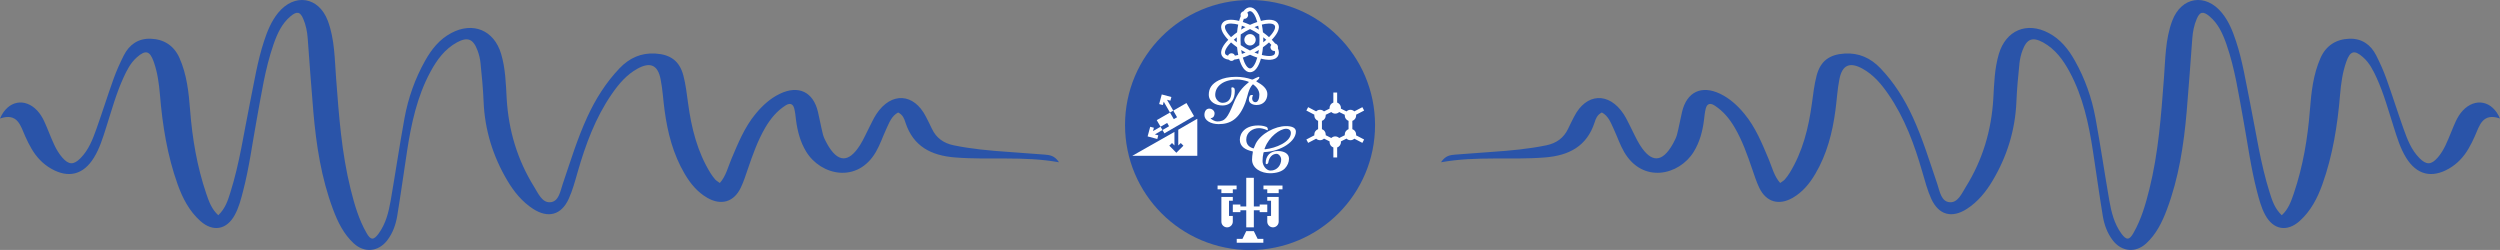 <?xml version="1.0" encoding="UTF-8" standalone="no"?>
<svg
   xmlns:dc="http://purl.org/dc/elements/1.1/"
   xmlns:cc="http://creativecommons.org/ns#"
   xmlns:rdf="http://www.w3.org/1999/02/22-rdf-syntax-ns#"
   xmlns:svg="http://www.w3.org/2000/svg"
   xmlns="http://www.w3.org/2000/svg"
   xmlns:xlink="http://www.w3.org/1999/xlink"
   xmlns:sodipodi="http://sodipodi.sourceforge.net/DTD/sodipodi-0.dtd"
   xmlns:inkscape="http://www.inkscape.org/namespaces/inkscape"
   width="100.024mm"
   height="10mm"
   viewBox="0 0 100.024 10"
   version="1.1"
   id="svg8"
   inkscape:version="1.0.2 (e86c8708, 2021-01-15)"
   sodipodi:docname="divider-en.svg">
  <rect x="0" y="0" width="100.024" height="10" fill="#808080" stroke="none"/>
  <defs
     id="defs2">
    <g
       id="g841">
      <symbol
         overflow="visible"
         id="glyph0-0">
        <path
           style="stroke:none"
           d="M 1.031,0 V -9.766 H 9.297 V 0 Z M 2.062,-1.031 H 8.266 V -8.734 H 2.062 Z m 0,0"
           id="path835" />
      </symbol>
      <symbol
         overflow="visible"
         id="glyph0-1">
        <path
           style="stroke:none"
           d="m 9.703,0.297 c -0.273,0 -0.531,-0.043 -0.781,-0.125 C 8.672,0.086 8.438,-0.031 8.219,-0.188 8.008,-0.352 7.816,-0.539 7.641,-0.75 7.504,-0.906 7.32,-1.148 7.094,-1.484 6.863,-1.828 6.629,-2.191 6.391,-2.578 6.16,-2.961 5.973,-3.301 5.828,-3.594 5.742,-3.75 5.57,-3.883 5.312,-4 5.051,-4.125 4.758,-4.188 4.438,-4.188 c -0.062,0 -0.148,0.031 -0.25,0.094 -0.105,0.062 -0.156,0.141 -0.156,0.234 V -1.625 c 0,0.367 0.082,0.621 0.25,0.766 0.164,0.137 0.426,0.234 0.781,0.297 0.102,0.023 0.211,0.059 0.328,0.109 0.113,0.043 0.172,0.117 0.172,0.219 0,0.086 -0.055,0.148 -0.156,0.188 -0.105,0.043 -0.195,0.062 -0.266,0.062 C 4.93,0.016 4.75,0.008 4.594,0 4.445,0 4.305,-0.004 4.172,-0.016 c -0.125,-0.02 -0.262,-0.031 -0.406,-0.031 -0.148,-0.008 -0.312,-0.016 -0.5,-0.016 -0.293,0 -0.559,0.012 -0.797,0.031 C 2.238,-0.008 2.008,0.008 1.781,0.031 1.562,0.051 1.312,0.062 1.031,0.062 0.957,0.062 0.867,0.039 0.766,0 0.672,-0.039 0.625,-0.102 0.625,-0.188 c 0,-0.102 0.051,-0.18 0.156,-0.234 0.113,-0.051 0.223,-0.082 0.328,-0.094 C 1.473,-0.586 1.789,-0.695 2.062,-0.844 2.344,-1 2.484,-1.258 2.484,-1.625 v -5.641 c 0,-0.426 -0.094,-0.754 -0.281,-0.984 C 2.023,-8.488 1.719,-8.645 1.281,-8.719 1.156,-8.75 1.039,-8.797 0.938,-8.859 c -0.105,-0.07 -0.156,-0.156 -0.156,-0.25 0,-0.082 0.051,-0.145 0.156,-0.188 0.102,-0.039 0.191,-0.062 0.266,-0.062 0.27,0 0.5,0.012 0.688,0.031 C 2.086,-9.316 2.281,-9.301 2.469,-9.281 2.664,-9.258 2.883,-9.25 3.125,-9.25 c 0.281,0 0.641,-0.016 1.078,-0.047 0.438,-0.039 0.867,-0.062 1.297,-0.062 0.602,0 1.172,0.074 1.703,0.219 0.531,0.137 0.957,0.371 1.281,0.703 0.332,0.336 0.5,0.809 0.5,1.422 0.008,0.398 -0.074,0.75 -0.25,1.062 -0.18,0.305 -0.398,0.555 -0.656,0.75 -0.262,0.188 -0.523,0.324 -0.781,0.406 -0.148,0.043 -0.199,0.117 -0.156,0.219 0.145,0.344 0.316,0.715 0.516,1.109 0.207,0.398 0.43,0.777 0.672,1.141 0.25,0.355 0.473,0.656 0.672,0.906 0.156,0.168 0.359,0.328 0.609,0.484 0.25,0.148 0.492,0.266 0.734,0.359 0.238,0.094 0.41,0.152 0.516,0.172 0.07,0.012 0.148,0.031 0.234,0.062 0.094,0.031 0.141,0.105 0.141,0.219 0,0.086 -0.086,0.156 -0.25,0.219 -0.168,0.062 -0.371,0.109 -0.609,0.141 -0.23,0.039 -0.453,0.062 -0.672,0.062 z m -5.156,-5.062 c 0.781,0 1.441,-0.148 1.984,-0.453 0.551,-0.312 0.816,-0.844 0.797,-1.594 0,-0.445 -0.133,-0.812 -0.391,-1.094 -0.262,-0.281 -0.59,-0.492 -0.984,-0.641 -0.387,-0.145 -0.793,-0.219 -1.219,-0.219 -0.262,0 -0.445,0.043 -0.547,0.125 -0.105,0.074 -0.156,0.227 -0.156,0.453 v 2.906 c 0,0.242 0.039,0.387 0.125,0.438 0.094,0.055 0.223,0.078 0.391,0.078 z m 0,0"
           id="path838" />
      </symbol>
    </g>
    <clipPath
       id="clip1">
      <path
         d="M 0,0 H 25.352 V 25.34 H 0 Z m 0,0"
         id="path843" />
    </clipPath>
    <clipPath
       id="clip2">
      <path
         d="M 9.445,2 H 15.906 V 7 H 9.445 Z m 0,0"
         id="path846" />
    </clipPath>
    <clipPath
       id="clip3">
      <path
         d="m 12,2 h 3.906 V 6 H 12 Z m 0,0"
         id="path849" />
    </clipPath>
    <clipPath
       id="clip4">
      <path
         d="M 9.445,2 H 15.906 V 7 H 9.445 Z m 0,0"
         id="path852" />
    </clipPath>
    <clipPath
       id="clip5">
      <path
         d="m 12,2 h 3.906 V 7 H 12 Z m 0,0"
         id="path855" />
    </clipPath>
    <clipPath
       id="clip6">
      <path
         d="m 11,0.93 h 4 v 6.473 h -4 z m 0,0"
         id="path858" />
    </clipPath>
    <clipPath
       id="clip7">
      <path
         d="m 12,0.93 h 3 v 6.473 h -3 z m 0,0"
         id="path861" />
    </clipPath>
    <clipPath
       id="clip8">
      <path
         d="m 14,4 h 1.906 V 6 H 14 Z m 0,0"
         id="path864" />
    </clipPath>
    <clipPath
       id="clip9">
      <path
         d="m 11,22 h 3 v 2.41 h -3 z m 0,0"
         id="path867" />
    </clipPath>
    <clipPath
       id="clip10">
      <path
         d="m 12,22 h 2 v 2.41 h -2 z m 0,0"
         id="path870" />
    </clipPath>
    <clipPath
       id="clip11">
      <path
         d="m 12,17.938 h 2 V 24 h -2 z m 0,0"
         id="path873" />
    </clipPath>
    <clipPath
       id="clip12">
      <path
         d="m 14,18 h 1.914 v 3 H 14 Z m 0,0"
         id="path876" />
    </clipPath>
    <clipPath
       id="clip13">
      <path
         d="m 14,19 h 1.914 v 4 H 14 Z m 0,0"
         id="path879" />
    </clipPath>
    <clipPath
       id="clip14">
      <path
         d="m 13,18 h 2.914 v 2 H 13 Z m 0,0"
         id="path882" />
    </clipPath>
    <clipPath
       id="clip15">
      <path
         d="m 14,18 h 1.914 v 2 H 14 Z m 0,0"
         id="path885" />
    </clipPath>
    <clipPath
       id="clip16">
      <path
         d="M 9.441,18 H 12 v 3 H 9.441 Z m 0,0"
         id="path888" />
    </clipPath>
    <clipPath
       id="clip17">
      <path
         d="M 9.441,19 H 12 v 4 H 9.441 Z m 0,0"
         id="path891" />
    </clipPath>
    <clipPath
       id="clip18">
      <path
         d="M 9.441,18 H 12 v 2 H 9.441 Z m 0,0"
         id="path894" />
    </clipPath>
    <clipPath
       id="clip19">
      <path
         d="m 11,24 h 4 v 0.41 h -4 z m 0,0"
         id="path897" />
    </clipPath>
    <clipPath
       id="clip20">
      <path
         d="m 12,24 h 3 v 0.41 h -3 z m 0,0"
         id="path900" />
    </clipPath>
    <clipPath
       id="clip21">
      <path
         d="m 20,14 h 2 v 1.906 h -2 z m 0,0"
         id="path903" />
    </clipPath>
    <clipPath
       id="clip22">
      <path
         d="m 20,9.434 h 2 V 11 h -2 z m 0,0"
         id="path906" />
    </clipPath>
    <clipPath
       id="clip23">
      <path
         d="m 22,10 h 2.418 v 2 H 22 Z m 0,0"
         id="path909" />
    </clipPath>
    <clipPath
       id="clip24">
      <path
         d="m 22,13 h 2.418 v 2 H 22 Z m 0,0"
         id="path912" />
    </clipPath>
    <clipPath
       id="clip25">
      <path
         d="m 21,9.434 h 1 V 11 h -1 z m 0,0"
         id="path915" />
    </clipPath>
    <clipPath
       id="clip26">
      <path
         d="m 21,14 h 1 v 1.906 h -1 z m 0,0"
         id="path918" />
    </clipPath>
    <clipPath
       id="clip27">
      <path
         d="m 3,10 h 4.414 v 4 H 3 Z m 0,0"
         id="path921" />
    </clipPath>
    <clipPath
       id="clip28">
      <path
         d="m 5,10 h 2.414 v 4 H 5 Z m 0,0"
         id="path924" />
    </clipPath>
    <clipPath
       id="clip29">
      <path
         d="m 0.93,12 h 6.484 v 3.906 H 0.93 Z m 0,0"
         id="path927" />
    </clipPath>
    <clipPath
       id="clip30">
      <path
         d="m 5,12 h 2.414 v 3.906 H 5 Z m 0,0"
         id="path930" />
    </clipPath>
    <clipPath
       id="clip31">
      <path
         d="m 4,12 h 3 v 3.906 H 4 Z m 0,0"
         id="path933" />
    </clipPath>
    <clipPath
       id="clip32">
      <path
         d="M 3,9.434 H 6 V 13 H 3 Z m 0,0"
         id="path936" />
    </clipPath>
    <clipPath
       id="clip33">
      <path
         d="m 5,12 h 2 v 3.906 H 5 Z m 0,0"
         id="path939" />
    </clipPath>
    <clipPath
       id="clip1-0">
      <path
         d="m 20,0 h 8 v 8.738 h -8 z m 0,0"
         id="path51" />
    </clipPath>
    <clipPath
       id="clip1-6">
      <path
         d="m 20,0 h 8 v 8.738 h -8 z m 0,0"
         id="path51-8" />
    </clipPath>
    <g
       id="g49">
      <symbol
         overflow="visible"
         id="glyph0-0-1">
        <path
           style="stroke:none"
           d="M 3.781,0.297 7.438,-3.375 3.781,-7.047 0.094,-3.375 Z m -0.078,-2.5 c -0.047,0 -0.125,-0.094 -0.172,-0.234 -0.062,-0.141 -0.109,-0.312 -0.109,-0.656 0,-0.25 0.281,-0.438 0.75,-0.688 0.219,-0.109 0.469,-0.312 0.469,-0.531 0,-0.516 -0.25,-0.875 -0.766,-0.875 -0.062,0 -0.125,0 -0.172,0.016 -0.047,0.016 -0.109,0 -0.188,0 -0.156,0 -0.312,-0.219 -0.312,-0.438 0,-0.125 0.172,-0.25 0.312,-0.25 0.234,0 0.547,0.125 0.812,0.359 0.438,0.422 0.703,1.094 0.703,1.484 0,0.375 -0.172,0.562 -0.328,0.641 -0.312,0.188 -0.391,0.234 -0.641,0.391 -0.219,0.125 -0.25,0.359 -0.25,0.609 0,0.078 -0.031,0.172 -0.109,0.172 z m 0.109,1.469 c -0.25,0 -0.469,-0.203 -0.469,-0.453 0,-0.234 0.219,-0.453 0.469,-0.453 0.25,0 0.453,0.219 0.453,0.453 0,0.25 -0.203,0.453 -0.453,0.453 z m 0,0"
           id="path10" />
      </symbol>
      <symbol
         overflow="visible"
         id="glyph0-1-9">
        <path
           style="stroke:none"
           d="m 7.391,-3.016 c 0,0.172 0.016,0.297 0.031,0.438 0.031,0.172 0.219,0.234 0.391,0.234 0.047,0 0.078,-0.062 0.078,-0.125 C 7.859,-2.578 7.812,-2.828 7.781,-3.125 c 0,-0.078 0.031,-0.109 0.109,-0.109 0.266,-0.062 0.438,-0.297 0.438,-0.5 0,-0.219 -0.203,-0.359 -0.312,-0.359 -0.297,0 -0.469,0.188 -0.531,0.375 -0.031,0.062 -0.062,0.094 -0.141,0.094 -0.422,0.016 -0.766,0.062 -1.094,0.141 -0.062,0 -0.094,0 -0.078,-0.078 0.125,-0.578 0.203,-1.094 0.375,-1.391 C 6.625,-5.094 6.438,-5.156 6.344,-5.156 c -0.047,0 -0.078,0.016 -0.125,0.047 -0.484,0.391 -1.109,1.078 -1.625,2.141 -0.031,0.062 -0.062,0.094 -0.125,0.125 C 3.672,-2.438 3,-1.922 2.688,-1.594 c -0.109,0.125 0.141,0.172 0.203,0.172 0.062,0 0.125,-0.016 0.188,-0.047 0.25,-0.219 0.688,-0.5 1.125,-0.75 C 4.266,-2.25 4.281,-2.234 4.25,-2.172 3.828,-1.094 3.453,-0.156 2.281,-0.156 c -0.5,0 -0.859,-0.266 -1.031,-0.438 -0.047,-0.047 -0.047,-0.062 0.031,-0.078 0.438,-0.031 0.656,-0.312 0.656,-0.656 C 1.938,-1.672 1.609,-2 1.172,-2 c -0.469,0 -0.719,0.422 -0.719,0.922 0,0.766 0.812,1.281 1.969,1.281 C 4.062,0.203 5.406,-0.75 6.016,-2.875 6.031,-2.938 6.078,-2.984 6.141,-3 6.5,-3.094 6.875,-3.172 7.297,-3.188 c 0.094,0 0.094,0.078 0.094,0.172 z M 8.938,-6.625 c -0.391,0.25 -1.047,0.391 -1.391,0.391 -1.062,0 -2.406,-0.375 -3.516,-0.375 -0.844,0 -1.594,0.078 -2.125,0.359 -0.672,0.344 -1.031,0.703 -1.031,1.484 0,0.625 0.469,1 0.984,1.25 0.297,0.156 0.656,0.172 0.953,0.172 0.953,0 1.5,-0.828 1.531,-1.938 0,-0.047 -0.047,-0.094 -0.094,-0.094 -0.109,0 -0.25,0.062 -0.266,0.188 -0.109,1 -0.531,1.484 -1.156,1.484 -0.391,0 -1.047,-0.281 -1.047,-1.031 0,-0.859 0.609,-1.562 1.766,-1.562 1.031,0 2.141,0.969 3.656,0.969 0.672,0 1.234,-0.422 1.703,-0.859 0.078,-0.078 0.125,-0.25 0.125,-0.359 0,-0.062 -0.031,-0.125 -0.094,-0.078 z m 0,0"
           id="path13" />
      </symbol>
      <symbol
         overflow="visible"
         id="glyph0-2">
        <path
           style="stroke:none"
           d="m 2.047,0.25 c 0.641,0 1.188,0.578 1.734,1.109 0.5,0.469 1.188,0.719 1.844,0.719 0.953,0 1.391,-0.359 1.812,-1.047 C 7.469,0.984 7.453,0.938 7.406,0.938 7.25,0.938 7.016,1.062 6.891,1.172 6.625,1.453 6.297,1.609 6.156,1.609 5.609,1.609 5.281,1.031 4.688,0.531 4.531,0.406 4.359,0.297 4.188,0.219 4.156,0.203 4.031,0.156 4.141,0.141 c 1.797,-0.344 2.812,-2.078 2.812,-3.844 0,-1.172 -1.047,-1.875 -1.812,-1.875 -1.109,0 -1.656,0.969 -1.656,1.969 0,0.641 0.344,0.891 0.75,1.141 C 4.281,-2.438 4.344,-2.453 4.344,-2.5 4.344,-2.656 4.172,-2.859 4.078,-3.094 4.031,-3.203 4,-3.312 4,-3.531 4,-4.188 4.297,-5.172 4.891,-5.172 c 0.578,0 1.016,0.938 1.016,1.672 0,1.141 -0.188,2.016 -0.859,2.625 -0.406,0.375 -0.844,0.703 -1.594,0.703 -0.703,0 -1.375,-0.781 -1.375,-1.75 0,-2.125 1.344,-4.312 3.141,-4.312 0.5,0 1.141,0.375 1.484,0.844 0.078,0.109 0.25,0.203 0.391,0.203 0.031,0 0.062,-0.031 0.047,-0.094 C 6.984,-5.984 6.125,-6.625 5.062,-6.625 c -2.641,0 -4.469,1.969 -4.469,4.438 0,0.906 0.547,1.625 1.266,2.016 0.062,0.031 0.047,0.047 0,0.078 C 1.5,0.016 1.141,0.312 0.891,0.625 0.797,0.75 1.031,0.797 1.109,0.797 c 0.062,0 0.141,-0.016 0.188,-0.062 C 1.562,0.484 1.859,0.25 2.047,0.25 Z m 0,0"
           id="path16" />
      </symbol>
      <symbol
         overflow="visible"
         id="glyph1-0">
        <path
           style="stroke:none"
           d="M 0.5,0 V -4.719 H 4.484 V 0 Z M 1,-0.5 H 3.984 V -4.219 H 1 Z m 0,0"
           id="path19" />
      </symbol>
      <symbol
         overflow="visible"
         id="glyph1-1">
        <path
           style="stroke:none"
           d="M 0.5,0.031 C 0.469,0.031 0.426,0.02 0.375,0 0.32,-0.02 0.297,-0.051 0.297,-0.094 0.297,-0.145 0.32,-0.18 0.375,-0.203 0.426,-0.223 0.477,-0.238 0.531,-0.25 0.707,-0.281 0.863,-0.332 1,-0.406 c 0.133,-0.07 0.203,-0.195 0.203,-0.375 v -2.734 c 0,-0.195 -0.047,-0.352 -0.141,-0.469 C 0.977,-4.098 0.832,-4.172 0.625,-4.203 0.562,-4.223 0.504,-4.25 0.453,-4.281 0.398,-4.312 0.375,-4.348 0.375,-4.391 c 0,-0.039 0.023,-0.07 0.078,-0.094 0.051,-0.02 0.094,-0.031 0.125,-0.031 0.133,0 0.254,0.008 0.359,0.016 0.102,0 0.203,0.008 0.297,0.016 0.102,0.012 0.219,0.016 0.344,0.016 0.113,0 0.219,-0.004 0.312,-0.016 C 1.992,-4.492 2.098,-4.5 2.203,-4.5 2.316,-4.508 2.438,-4.516 2.562,-4.516 c 0.031,0 0.07,0.012 0.125,0.031 0.051,0.023 0.078,0.055 0.078,0.094 0,0.043 -0.027,0.078 -0.078,0.109 -0.055,0.031 -0.109,0.059 -0.172,0.078 -0.137,0.023 -0.246,0.062 -0.328,0.125 -0.086,0.055 -0.148,0.125 -0.188,0.219 -0.043,0.094 -0.062,0.211 -0.062,0.344 v 2.734 c 0,0.18 0.066,0.305 0.203,0.375 0.133,0.074 0.289,0.125 0.469,0.156 0.051,0.012 0.102,0.027 0.156,0.047 0.051,0.023 0.078,0.059 0.078,0.109 0,0.043 -0.027,0.074 -0.078,0.094 -0.055,0.02 -0.094,0.031 -0.125,0.031 -0.125,0 -0.246,-0.008 -0.359,-0.016 C 2.176,0.004 2.066,-0.004 1.953,-0.016 1.836,-0.023 1.711,-0.031 1.578,-0.031 1.43,-0.031 1.301,-0.023 1.188,-0.016 1.082,-0.004 0.973,0.004 0.859,0.016 0.754,0.023 0.633,0.031 0.5,0.031 Z m 0,0"
           id="path22" />
      </symbol>
      <symbol
         overflow="visible"
         id="glyph1-2">
        <path
           style="stroke:none"
           d="m 1.922,0.141 c -0.262,0 -0.469,-0.031 -0.625,-0.094 C 1.141,-0.004 1,-0.039 0.875,-0.062 0.82,-0.082 0.789,-0.098 0.781,-0.109 c 0,-0.008 -0.008,-0.023 -0.016,-0.047 -0.023,-0.051 -0.047,-0.133 -0.078,-0.25 -0.023,-0.125 -0.043,-0.25 -0.062,-0.375 -0.012,-0.133 -0.023,-0.238 -0.031,-0.312 0,-0.031 0,-0.078 0,-0.141 0.008,-0.062 0.047,-0.094 0.109,-0.094 0.051,0 0.086,0.031 0.109,0.094 0.031,0.062 0.055,0.117 0.078,0.156 0.051,0.094 0.125,0.227 0.219,0.391 0.094,0.156 0.211,0.297 0.359,0.422 C 1.613,-0.148 1.789,-0.094 2,-0.094 c 0.312,0 0.535,-0.082 0.672,-0.25 0.145,-0.164 0.219,-0.348 0.219,-0.547 0,-0.145 -0.039,-0.281 -0.109,-0.406 -0.062,-0.125 -0.18,-0.238 -0.344,-0.344 l -0.781,-0.5 c -0.25,-0.156 -0.453,-0.332 -0.609,-0.531 -0.148,-0.207 -0.219,-0.445 -0.219,-0.719 0,-0.258 0.078,-0.473 0.234,-0.641 0.156,-0.176 0.352,-0.305 0.594,-0.391 0.25,-0.094 0.5,-0.141 0.75,-0.141 0.238,0 0.438,0.016 0.594,0.047 0.156,0.031 0.27,0.055 0.344,0.062 0.039,0 0.07,0.016 0.094,0.047 0.02,0.031 0.035,0.062 0.047,0.094 0.02,0.117 0.031,0.246 0.031,0.391 0.008,0.148 0.02,0.281 0.031,0.406 0,0.031 -0.012,0.074 -0.031,0.125 -0.023,0.055 -0.055,0.078 -0.094,0.078 -0.043,0 -0.086,-0.02 -0.125,-0.062 C 3.266,-3.414 3.242,-3.461 3.234,-3.516 3.172,-3.723 3.082,-3.883 2.969,-4 2.852,-4.113 2.734,-4.191 2.609,-4.234 2.492,-4.285 2.395,-4.312 2.312,-4.312 c -0.23,0 -0.418,0.07 -0.562,0.203 -0.148,0.125 -0.219,0.289 -0.219,0.484 0,0.219 0.051,0.383 0.156,0.484 0.113,0.105 0.266,0.215 0.453,0.328 l 0.844,0.516 c 0.207,0.137 0.375,0.305 0.5,0.5 0.133,0.188 0.203,0.406 0.203,0.656 0,0.18 -0.07,0.367 -0.203,0.562 C 3.348,-0.379 3.148,-0.207 2.891,-0.062 2.629,0.07 2.305,0.141 1.922,0.141 Z m 0,0"
           id="path25" />
      </symbol>
      <symbol
         overflow="visible"
         id="glyph1-3">
        <path
           style="stroke:none"
           d="m 2.984,0.141 c -0.461,0 -0.828,-0.086 -1.109,-0.25 C 1.602,-0.285 1.406,-0.531 1.281,-0.844 c -0.125,-0.312 -0.188,-0.664 -0.188,-1.062 v -1.609 c 0,-0.125 -0.023,-0.234 -0.062,-0.328 C 1,-3.945 0.941,-4.023 0.859,-4.078 0.785,-4.141 0.676,-4.18 0.531,-4.203 0.477,-4.223 0.426,-4.25 0.375,-4.281 0.32,-4.312 0.297,-4.348 0.297,-4.391 c 0,-0.039 0.023,-0.07 0.078,-0.094 0.051,-0.02 0.094,-0.031 0.125,-0.031 0.188,0 0.352,0.012 0.5,0.031 0.145,0.012 0.305,0.016 0.484,0.016 0.125,0 0.227,-0.004 0.312,-0.016 C 1.879,-4.492 1.969,-4.5 2.062,-4.5 c 0.094,-0.008 0.203,-0.016 0.328,-0.016 0.031,0 0.07,0.012 0.125,0.031 0.051,0.023 0.078,0.055 0.078,0.094 0,0.043 -0.027,0.078 -0.078,0.109 -0.055,0.031 -0.105,0.059 -0.156,0.078 -0.211,0.031 -0.352,0.105 -0.422,0.219 -0.062,0.117 -0.094,0.273 -0.094,0.469 v 1.438 c 0,0.605 0.109,1.055 0.328,1.344 0.219,0.281 0.555,0.422 1.016,0.422 0.238,0 0.457,-0.051 0.656,-0.156 C 4.039,-0.582 4.195,-0.758 4.312,-1 4.438,-1.25 4.5,-1.578 4.5,-1.984 v -1.531 c 0,-0.133 -0.012,-0.25 -0.031,-0.344 -0.023,-0.094 -0.07,-0.164 -0.141,-0.219 -0.062,-0.062 -0.164,-0.102 -0.297,-0.125 C 3.969,-4.223 3.91,-4.25 3.859,-4.281 3.805,-4.312 3.781,-4.348 3.781,-4.391 c 0,-0.039 0.023,-0.07 0.078,-0.094 0.051,-0.02 0.094,-0.031 0.125,-0.031 0.133,0 0.227,0.008 0.281,0.016 0.062,0 0.117,0.008 0.172,0.016 0.062,0.012 0.148,0.016 0.266,0.016 0.125,0 0.219,-0.004 0.281,-0.016 C 5.047,-4.492 5.113,-4.5 5.188,-4.5 c 0.07,-0.008 0.172,-0.016 0.297,-0.016 0.031,0 0.07,0.012 0.125,0.031 0.051,0.023 0.078,0.055 0.078,0.094 0,0.043 -0.027,0.078 -0.078,0.109 C 5.555,-4.25 5.5,-4.223 5.438,-4.203 5.238,-4.172 5.102,-4.094 5.031,-3.969 c -0.062,0.125 -0.094,0.273 -0.094,0.438 v 1.234 C 4.938,-1.891 4.875,-1.5 4.75,-1.125 4.625,-0.75 4.414,-0.441 4.125,-0.203 3.844,0.023 3.461,0.141 2.984,0.141 Z m 0,0"
           id="path28" />
      </symbol>
      <symbol
         overflow="visible"
         id="glyph1-4">
        <path
           style="stroke:none"
           d="m 3.297,0.172 c -0.074,0 -0.141,-0.062 -0.203,-0.188 -0.242,-0.508 -0.465,-1.02 -0.672,-1.531 -0.199,-0.52 -0.438,-1.094 -0.719,-1.719 -0.023,-0.051 -0.043,-0.078 -0.062,-0.078 -0.012,0 -0.023,0.027 -0.031,0.078 -0.012,0.188 -0.027,0.418 -0.047,0.688 C 1.539,-2.316 1.52,-2.031 1.5,-1.719 c -0.023,0.312 -0.039,0.625 -0.047,0.938 0,0.086 0.016,0.188 0.047,0.312 0.031,0.117 0.129,0.188 0.297,0.219 0.062,0.012 0.117,0.027 0.172,0.047 0.051,0.023 0.078,0.059 0.078,0.109 C 2.047,-0.051 2.02,-0.02 1.969,0 1.914,0.02 1.875,0.031 1.844,0.031 1.719,0.031 1.617,0.023 1.547,0.016 1.484,0.004 1.426,-0.004 1.375,-0.016 1.332,-0.023 1.266,-0.031 1.172,-0.031 1.078,-0.031 1,-0.023 0.938,-0.016 0.883,-0.004 0.82,0.004 0.75,0.016 0.676,0.023 0.578,0.031 0.453,0.031 0.422,0.031 0.379,0.02 0.328,0 0.273,-0.02 0.25,-0.051 0.25,-0.094 0.25,-0.145 0.273,-0.18 0.328,-0.203 0.379,-0.223 0.43,-0.238 0.484,-0.25 0.66,-0.281 0.785,-0.348 0.859,-0.453 0.941,-0.566 0.988,-0.676 1,-0.781 1.039,-0.969 1.078,-1.18 1.109,-1.422 1.148,-1.672 1.188,-1.926 1.219,-2.188 1.25,-2.445 1.273,-2.691 1.297,-2.922 c 0.031,-0.227 0.051,-0.426 0.062,-0.594 0.02,-0.164 0.031,-0.281 0.031,-0.344 0,-0.102 -0.047,-0.176 -0.141,-0.219 -0.094,-0.051 -0.246,-0.094 -0.453,-0.125 C 0.734,-4.223 0.676,-4.25 0.625,-4.281 0.582,-4.312 0.562,-4.348 0.562,-4.391 c 0,-0.039 0.02,-0.07 0.062,-0.094 0.051,-0.02 0.094,-0.031 0.125,-0.031 0.133,0 0.227,0.008 0.281,0.016 0.051,0 0.102,0.008 0.156,0.016 0.051,0 0.141,0 0.266,0 0.145,0 0.234,0 0.266,0 C 1.758,-4.492 1.812,-4.5 1.875,-4.5 c 0.031,0 0.055,0 0.078,0 C 1.973,-4.5 1.988,-4.492 2,-4.484 L 3.469,-1.062 c 0.031,0.074 0.055,0.117 0.078,0.125 0.031,0 0.055,-0.031 0.078,-0.094 0.195,-0.457 0.391,-0.906 0.578,-1.344 0.188,-0.438 0.395,-0.938 0.625,-1.5 0.039,-0.113 0.082,-0.238 0.125,-0.375 0.051,-0.133 0.094,-0.203 0.125,-0.203 l 0.375,-0.016 c 0.176,0 0.344,-0.004 0.5,-0.016 0.164,-0.02 0.305,-0.031 0.422,-0.031 0.039,0 0.082,0.012 0.125,0.031 0.051,0.023 0.078,0.055 0.078,0.094 0,0.043 -0.027,0.078 -0.078,0.109 -0.043,0.031 -0.094,0.059 -0.156,0.078 -0.211,0.031 -0.359,0.062 -0.453,0.094 -0.086,0.031 -0.125,0.109 -0.125,0.234 0,0.242 0,0.469 0,0.688 0,0.211 0,0.418 0,0.625 0.008,0.199 0.016,0.398 0.016,0.594 0.008,0.188 0.02,0.387 0.031,0.594 0.008,0.211 0.02,0.422 0.031,0.641 0.008,0.156 0.062,0.273 0.156,0.344 0.102,0.062 0.238,0.109 0.406,0.141 0.051,0.012 0.102,0.027 0.156,0.047 0.062,0.023 0.094,0.059 0.094,0.109 0,0.043 -0.027,0.074 -0.078,0.094 -0.055,0.02 -0.094,0.031 -0.125,0.031 C 6.328,0.031 6.219,0.023 6.125,0.016 6.031,0.004 5.938,-0.004 5.844,-0.016 5.758,-0.023 5.66,-0.031 5.547,-0.031 c -0.125,0 -0.242,0.008 -0.344,0.016 -0.105,0.012 -0.211,0.02 -0.312,0.031 C 4.797,0.023 4.68,0.031 4.547,0.031 4.516,0.031 4.473,0.02 4.422,0 4.367,-0.02 4.344,-0.051 4.344,-0.094 c 0,-0.051 0.023,-0.086 0.078,-0.109 C 4.473,-0.223 4.523,-0.238 4.578,-0.25 4.754,-0.281 4.875,-0.328 4.938,-0.391 c 0.07,-0.062 0.109,-0.164 0.109,-0.312 0,-0.312 0,-0.598 0,-0.859 0,-0.258 0,-0.52 0,-0.781 0,-0.27 -0.008,-0.562 -0.016,-0.875 C 5.02,-3.301 5,-3.336 4.969,-3.328 4.945,-3.316 4.922,-3.281 4.891,-3.219 L 3.469,0.016 C 3.438,0.066 3.406,0.102 3.375,0.125 3.352,0.156 3.328,0.172 3.297,0.172 Z m 0,0"
           id="path31" />
      </symbol>
      <symbol
         overflow="visible"
         id="glyph1-5">
        <path
           style="stroke:none"
           d="M 3.266,0.141 C 2.91,0.141 2.57,0.082 2.25,-0.031 1.938,-0.145 1.656,-0.305 1.406,-0.516 1.156,-0.723 0.957,-0.969 0.812,-1.25 0.664,-1.539 0.594,-1.863 0.594,-2.219 c 0,-0.344 0.078,-0.66 0.234,-0.953 0.156,-0.289 0.363,-0.539 0.625,-0.75 C 1.711,-4.129 2.008,-4.285 2.344,-4.391 2.676,-4.504 3.02,-4.562 3.375,-4.562 c 0.164,0 0.32,0.008 0.469,0.016 0.145,0.012 0.281,0.031 0.406,0.062 0.133,0.023 0.266,0.055 0.391,0.094 0.07,0.023 0.117,0.043 0.141,0.062 0.031,0.023 0.051,0.055 0.062,0.094 0.031,0.094 0.051,0.23 0.062,0.406 0.02,0.18 0.031,0.324 0.031,0.438 0,0.086 -0.023,0.141 -0.062,0.172 -0.031,0.023 -0.07,0.023 -0.109,0 C 4.723,-3.25 4.688,-3.301 4.656,-3.375 4.57,-3.613 4.469,-3.797 4.344,-3.922 c -0.117,-0.125 -0.262,-0.207 -0.438,-0.25 C 3.727,-4.223 3.504,-4.25 3.234,-4.25 2.898,-4.25 2.602,-4.16 2.344,-3.984 2.082,-3.816 1.875,-3.586 1.719,-3.297 1.57,-3.016 1.5,-2.707 1.5,-2.375 c 0,0.367 0.078,0.715 0.234,1.047 0.156,0.336 0.375,0.605 0.656,0.812 0.289,0.211 0.625,0.312 1,0.312 0.164,0 0.336,-0.031 0.516,-0.094 0.176,-0.07 0.344,-0.164 0.5,-0.281 C 4.562,-0.703 4.676,-0.852 4.75,-1.031 4.789,-1.125 4.852,-1.18 4.938,-1.203 5.031,-1.234 5.078,-1.195 5.078,-1.094 5.078,-1.062 5.062,-1 5.031,-0.906 5.008,-0.82 4.973,-0.723 4.922,-0.609 4.879,-0.504 4.844,-0.414 4.812,-0.344 4.789,-0.289 4.766,-0.25 4.734,-0.219 4.703,-0.188 4.66,-0.156 4.609,-0.125 4.461,-0.062 4.258,-0.004 4,0.047 3.738,0.109 3.492,0.141 3.266,0.141 Z m 0,0"
           id="path34" />
      </symbol>
      <symbol
         overflow="visible"
         id="glyph1-6">
        <path
           style="stroke:none"
           d="m 3.234,0.031 c -0.031,0 -0.074,-0.012 -0.125,-0.031 -0.043,-0.02 -0.062,-0.051 -0.062,-0.094 0,-0.051 0.02,-0.086 0.062,-0.109 0.051,-0.031 0.102,-0.051 0.156,-0.062 C 3.441,-0.316 3.555,-0.375 3.609,-0.438 3.672,-0.5 3.676,-0.613 3.625,-0.781 L 3.453,-1.312 C 3.441,-1.344 3.426,-1.363 3.406,-1.375 3.383,-1.383 3.336,-1.391 3.266,-1.391 h -1.5 c -0.043,0 -0.074,0.012 -0.094,0.031 -0.023,0.023 -0.043,0.055 -0.062,0.094 C 1.523,-1.086 1.469,-0.957 1.438,-0.875 c -0.023,0.074 -0.031,0.152 -0.031,0.234 0,0.125 0.035,0.215 0.109,0.266 0.07,0.043 0.16,0.078 0.266,0.109 0.051,0.023 0.098,0.043 0.141,0.062 C 1.973,-0.18 2,-0.145 2,-0.094 2,-0.051 1.973,-0.02 1.922,0 1.879,0.02 1.836,0.031 1.797,0.031 1.672,0.031 1.57,0.023 1.5,0.016 1.426,0.004 1.352,0 1.281,0 1.207,-0.008 1.113,-0.016 1,-0.016 0.895,-0.016 0.805,-0.008 0.734,0 0.672,0 0.609,0.004 0.547,0.016 0.484,0.023 0.383,0.031 0.25,0.031 0.219,0.031 0.176,0.02 0.125,0 0.07,-0.02 0.047,-0.051 0.047,-0.094 c 0,-0.051 0.023,-0.086 0.078,-0.109 0.051,-0.02 0.102,-0.039 0.156,-0.062 C 0.383,-0.285 0.477,-0.312 0.562,-0.344 0.656,-0.375 0.742,-0.43 0.828,-0.516 0.922,-0.598 1.008,-0.734 1.094,-0.922 L 2.25,-3.594 c 0.07,-0.164 0.102,-0.285 0.094,-0.359 0,-0.07 0.004,-0.117 0.016,-0.141 0.031,-0.031 0.07,-0.07 0.125,-0.125 0.062,-0.051 0.113,-0.102 0.156,-0.156 C 2.691,-4.438 2.727,-4.477 2.75,-4.5 c 0.039,-0.039 0.07,-0.066 0.094,-0.078 0.031,-0.02 0.051,-0.031 0.062,-0.031 0.02,0 0.035,0.008 0.047,0.016 0.008,0.012 0.02,0.031 0.031,0.062 l 1.344,3.469 c 0.062,0.168 0.141,0.336 0.234,0.5 0.102,0.156 0.254,0.258 0.453,0.297 0.051,0 0.102,0.016 0.156,0.047 C 5.223,-0.188 5.25,-0.145 5.25,-0.094 5.25,-0.051 5.223,-0.02 5.172,0 5.117,0.02 5.078,0.031 5.047,0.031 4.848,0.031 4.691,0.02 4.578,0 4.473,-0.008 4.336,-0.016 4.172,-0.016 4.055,-0.016 3.953,-0.008 3.859,0 3.766,0 3.672,0.004 3.578,0.016 3.484,0.023 3.367,0.031 3.234,0.031 Z M 1.969,-1.75 H 3.172 C 3.223,-1.75 3.25,-1.754 3.25,-1.766 c 0.008,-0.008 0.008,-0.035 0,-0.078 -0.023,-0.062 -0.059,-0.164 -0.109,-0.312 -0.055,-0.145 -0.117,-0.297 -0.188,-0.453 -0.062,-0.164 -0.125,-0.32 -0.188,-0.469 -0.055,-0.145 -0.094,-0.258 -0.125,-0.344 -0.023,-0.07 -0.043,-0.109 -0.062,-0.109 -0.023,0 -0.047,0.039 -0.078,0.109 -0.086,0.211 -0.188,0.465 -0.312,0.766 -0.125,0.293 -0.242,0.562 -0.344,0.812 -0.023,0.043 -0.023,0.07 0,0.078 C 1.875,-1.754 1.914,-1.75 1.969,-1.75 Z m 0,0"
           id="path37" />
      </symbol>
      <symbol
         overflow="visible"
         id="glyph1-7">
        <path
           style="stroke:none"
           d="M 0.5,0.031 C 0.469,0.031 0.426,0.02 0.375,0 0.32,-0.02 0.297,-0.051 0.297,-0.094 0.297,-0.145 0.32,-0.18 0.375,-0.203 0.426,-0.223 0.477,-0.238 0.531,-0.25 0.707,-0.281 0.863,-0.332 1,-0.406 c 0.133,-0.07 0.203,-0.195 0.203,-0.375 v -2.734 c 0,-0.195 -0.047,-0.352 -0.141,-0.469 C 0.977,-4.098 0.832,-4.172 0.625,-4.203 0.562,-4.223 0.504,-4.25 0.453,-4.281 0.398,-4.312 0.375,-4.348 0.375,-4.391 c 0,-0.039 0.023,-0.07 0.078,-0.094 0.051,-0.02 0.094,-0.031 0.125,-0.031 0.133,0 0.25,0.008 0.344,0.016 0.094,0 0.18,0.008 0.266,0.016 0.094,0.012 0.195,0.016 0.312,0.016 0.219,0 0.438,0 0.656,0 0.227,0 0.445,0 0.656,0 C 3.02,-4.477 3.207,-4.484 3.375,-4.484 3.551,-4.492 3.695,-4.5 3.812,-4.5 c 0.02,0 0.039,0.008 0.062,0.016 0.031,0.012 0.047,0.027 0.047,0.047 0.02,0.25 0.039,0.449 0.062,0.594 0.031,0.148 0.047,0.258 0.047,0.328 C 4.031,-3.492 4.02,-3.469 4,-3.438 3.988,-3.406 3.973,-3.391 3.953,-3.391 3.922,-3.391 3.883,-3.406 3.844,-3.438 3.812,-3.469 3.785,-3.508 3.766,-3.562 3.691,-3.727 3.613,-3.867 3.531,-3.984 3.457,-4.098 3.332,-4.156 3.156,-4.156 H 2.188 c -0.031,0 -0.086,0.016 -0.156,0.047 -0.062,0.023 -0.094,0.062 -0.094,0.125 V -2.656 C 1.938,-2.625 1.945,-2.57 1.969,-2.5 2,-2.438 2.023,-2.406 2.047,-2.406 H 2.844 c 0.102,0 0.18,-0.035 0.234,-0.109 0.051,-0.07 0.094,-0.164 0.125,-0.281 0.02,-0.031 0.039,-0.066 0.062,-0.109 0.031,-0.039 0.062,-0.062 0.094,-0.062 0.039,0 0.07,0.016 0.094,0.047 0.02,0.031 0.031,0.062 0.031,0.094 -0.012,0.086 -0.023,0.184 -0.031,0.297 0,0.105 0,0.195 0,0.266 0,0.086 0.004,0.172 0.016,0.266 0.008,0.094 0.016,0.188 0.016,0.281 0.008,0.023 0.004,0.055 -0.016,0.094 -0.023,0.043 -0.047,0.062 -0.078,0.062 -0.062,0 -0.105,-0.031 -0.125,-0.094 C 3.242,-1.727 3.223,-1.773 3.203,-1.797 3.18,-1.898 3.133,-1.969 3.062,-2 3,-2.039 2.941,-2.066 2.891,-2.078 2.785,-2.086 2.672,-2.094 2.547,-2.094 c -0.125,0 -0.246,0 -0.359,0 -0.094,0 -0.164,0.012 -0.203,0.031 C 1.953,-2.051 1.938,-2 1.938,-1.906 v 1.125 c 0,0.18 0.016,0.293 0.047,0.344 0.039,0.043 0.133,0.062 0.281,0.062 h 1 c 0.207,0 0.379,-0.055 0.516,-0.172 0.145,-0.125 0.25,-0.258 0.312,-0.406 C 4.102,-0.973 4.117,-1 4.141,-1.031 c 0.02,-0.039 0.051,-0.062 0.094,-0.062 0.051,0 0.082,0.023 0.094,0.062 C 4.336,-1 4.344,-0.969 4.344,-0.938 4.32,-0.801 4.297,-0.656 4.266,-0.5 4.234,-0.344 4.203,-0.207 4.172,-0.094 4.16,-0.07 4.133,-0.047 4.094,-0.016 4.062,0.004 4.031,0.016 4,0.016 3.75,0.016 3.508,0.008 3.281,0 3.051,0 2.832,0 2.625,0 2.414,-0.008 2.211,-0.016 2.016,-0.016 1.828,-0.023 1.645,-0.031 1.469,-0.031 c -0.117,0 -0.227,0.008 -0.328,0.016 C 1.047,-0.004 0.945,0.004 0.844,0.016 0.75,0.023 0.633,0.031 0.5,0.031 Z m 0,0"
           id="path40" />
      </symbol>
      <symbol
         overflow="visible"
         id="glyph1-8">
        <path
           style="stroke:none"
           d="M 4.875,0.141 C 4.832,0.141 4.785,0.125 4.734,0.094 4.68,0.07 4.629,0.039 4.578,0 4.535,-0.031 4.492,-0.07 4.453,-0.125 l -2.469,-3.047 c -0.055,-0.051 -0.105,-0.094 -0.156,-0.125 -0.043,-0.039 -0.074,-0.062 -0.094,-0.062 -0.031,0 -0.055,0.023 -0.062,0.062 0,0.043 0,0.109 0,0.203 0,0.305 0,0.594 0,0.875 0,0.281 0,0.547 0,0.797 0.008,0.242 0.023,0.453 0.047,0.641 0.008,0.18 0.051,0.305 0.125,0.375 0.082,0.074 0.207,0.125 0.375,0.156 0.051,0.012 0.102,0.027 0.156,0.047 0.062,0.023 0.094,0.059 0.094,0.109 0,0.043 -0.027,0.074 -0.078,0.094 -0.055,0.02 -0.094,0.031 -0.125,0.031 C 2.066,0.031 1.922,0.02 1.828,0 1.734,-0.02 1.609,-0.031 1.453,-0.031 1.285,-0.031 1.145,-0.02 1.031,0 0.926,0.02 0.781,0.031 0.594,0.031 0.551,0.031 0.504,0.02 0.453,0 c -0.043,-0.02 -0.062,-0.051 -0.062,-0.094 0,-0.051 0.023,-0.086 0.078,-0.109 C 0.52,-0.223 0.57,-0.238 0.625,-0.25 0.801,-0.281 0.938,-0.332 1.031,-0.406 1.133,-0.477 1.191,-0.602 1.203,-0.781 1.211,-0.844 1.219,-0.957 1.219,-1.125 1.227,-1.301 1.234,-1.5 1.234,-1.719 1.242,-1.945 1.25,-2.18 1.25,-2.422 c 0.008,-0.25 0.016,-0.477 0.016,-0.688 0.008,-0.207 0.016,-0.379 0.016,-0.516 0,-0.051 -0.043,-0.117 -0.125,-0.203 C 1.082,-3.91 0.988,-3.988 0.875,-4.062 0.758,-4.133 0.645,-4.18 0.531,-4.203 0.477,-4.223 0.426,-4.25 0.375,-4.281 0.32,-4.312 0.297,-4.348 0.297,-4.391 c 0,-0.039 0.023,-0.07 0.078,-0.094 0.051,-0.02 0.094,-0.031 0.125,-0.031 0.094,0 0.191,0.008 0.297,0.016 0.102,0 0.207,0.008 0.312,0.016 0.113,0 0.227,0.008 0.344,0.016 0.113,0 0.234,0 0.359,0 0.039,0 0.078,0.016 0.109,0.047 0.039,0.031 0.078,0.062 0.109,0.094 l 2.422,2.906 C 4.461,-1.398 4.477,-1.375 4.5,-1.344 c 0.031,0.031 0.055,0.047 0.078,0.047 0.008,0 0.02,-0.008 0.031,-0.031 C 4.617,-1.348 4.625,-1.379 4.625,-1.422 L 4.578,-3.5 c 0,-0.195 -0.043,-0.352 -0.125,-0.469 C 4.367,-4.094 4.219,-4.172 4,-4.203 3.945,-4.223 3.895,-4.25 3.844,-4.281 3.789,-4.312 3.766,-4.348 3.766,-4.391 c 0,-0.039 0.023,-0.07 0.078,-0.094 0.051,-0.02 0.094,-0.031 0.125,-0.031 0.133,0 0.238,0.008 0.312,0.016 0.082,0 0.16,0.008 0.234,0.016 0.082,0.012 0.188,0.016 0.312,0.016 0.113,0 0.203,-0.004 0.266,-0.016 C 5.156,-4.492 5.219,-4.5 5.281,-4.5 c 0.07,-0.008 0.172,-0.016 0.297,-0.016 0.031,0 0.07,0.012 0.125,0.031 0.051,0.023 0.078,0.055 0.078,0.094 0,0.043 -0.027,0.078 -0.078,0.109 C 5.648,-4.25 5.598,-4.223 5.547,-4.203 5.336,-4.172 5.195,-4.094 5.125,-3.969 5.062,-3.852 5.031,-3.695 5.031,-3.5 v 3.297 c 0,0.094 -0.016,0.172 -0.047,0.234 C 4.961,0.102 4.926,0.141 4.875,0.141 Z m 0,0"
           id="path43" />
      </symbol>
      <symbol
         overflow="visible"
         id="glyph1-9">
        <path
           style="stroke:none"
           d="M 1.516,0.031 C 1.484,0.031 1.441,0.02 1.391,0 1.336,-0.02 1.312,-0.051 1.312,-0.094 c 0,-0.051 0.023,-0.086 0.078,-0.109 C 1.441,-0.223 1.5,-0.238 1.562,-0.25 1.727,-0.281 1.879,-0.332 2.016,-0.406 2.148,-0.477 2.219,-0.602 2.219,-0.781 V -3.812 c 0,-0.156 -0.023,-0.242 -0.062,-0.266 C 2.125,-4.109 2.023,-4.125 1.859,-4.125 h -0.625 c -0.105,0 -0.215,0.055 -0.328,0.156 -0.117,0.105 -0.199,0.203 -0.25,0.297 -0.012,0.023 -0.031,0.055 -0.062,0.094 -0.023,0.031 -0.047,0.059 -0.078,0.078 -0.031,0.023 -0.062,0.031 -0.094,0.031 -0.031,0 -0.055,-0.004 -0.062,-0.016 -0.012,-0.02 -0.016,-0.039 -0.016,-0.062 0,-0.039 0.008,-0.086 0.031,-0.141 0.02,-0.051 0.039,-0.141 0.062,-0.266 0.02,-0.133 0.035,-0.328 0.047,-0.578 0.008,-0.07 0.031,-0.113 0.062,-0.125 0.031,-0.008 0.051,-0.016 0.062,-0.016 0.02,0 0.047,0.012 0.078,0.031 0.031,0.023 0.078,0.043 0.141,0.062 0.062,0.031 0.141,0.059 0.234,0.078 0.102,0.023 0.238,0.031 0.406,0.031 H 3.688 c 0.207,0 0.379,-0.008 0.516,-0.031 0.145,-0.031 0.266,-0.062 0.359,-0.094 0.051,-0.02 0.098,-0.035 0.141,-0.047 0.039,-0.02 0.078,-0.031 0.109,-0.031 0.02,0 0.035,0.016 0.047,0.047 0.02,0.023 0.031,0.043 0.031,0.062 0,0.168 0.004,0.309 0.016,0.422 0.008,0.117 0.016,0.215 0.016,0.297 0.008,0.074 0.016,0.148 0.016,0.219 0,0.023 -0.012,0.062 -0.031,0.125 C 4.895,-3.445 4.867,-3.426 4.828,-3.438 4.785,-3.445 4.75,-3.473 4.719,-3.516 4.695,-3.555 4.676,-3.609 4.656,-3.672 4.602,-3.805 4.523,-3.914 4.422,-4 4.328,-4.082 4.188,-4.125 4,-4.125 l -0.766,0.016 c -0.094,0 -0.168,0.039 -0.219,0.109 -0.043,0.062 -0.062,0.125 -0.062,0.188 v 3.031 c 0,0.18 0.066,0.305 0.203,0.375 0.133,0.074 0.289,0.125 0.469,0.156 0.051,0.012 0.102,0.027 0.156,0.047 0.051,0.023 0.078,0.059 0.078,0.109 0,0.043 -0.027,0.074 -0.078,0.094 -0.055,0.02 -0.094,0.031 -0.125,0.031 -0.125,0 -0.246,-0.008 -0.359,-0.016 C 3.191,0.004 3.082,-0.004 2.969,-0.016 2.852,-0.023 2.727,-0.031 2.594,-0.031 c -0.148,0 -0.277,0.008 -0.391,0.016 C 2.098,-0.004 1.988,0.004 1.875,0.016 1.77,0.023 1.648,0.031 1.516,0.031 Z m 0,0"
           id="path46" />
      </symbol>
    </g>
    <clipPath
       id="clip1-67">
      <path
         d="m 20,0 h 8 v 8.738 h -8 z m 0,0"
         id="path51-89" />
    </clipPath>
    <clipPath
       id="clip2-7">
      <path
         d="M 27,1 H 85.691 V 7 H 27 Z m 0,0"
         id="path54" />
    </clipPath>
    <g
       id="g488">
      <symbol
         overflow="visible"
         id="glyph0-0-0">
        <path
           style="stroke:none"
           d="M 3.781,0.297 7.438,-3.375 3.781,-7.047 0.094,-3.375 Z m -0.078,-2.5 c -0.047,0 -0.125,-0.094 -0.172,-0.234 -0.062,-0.141 -0.109,-0.312 -0.109,-0.656 0,-0.25 0.281,-0.438 0.75,-0.688 0.219,-0.109 0.469,-0.312 0.469,-0.531 0,-0.516 -0.25,-0.875 -0.766,-0.875 -0.062,0 -0.125,0 -0.172,0.016 -0.047,0.016 -0.109,0 -0.188,0 -0.156,0 -0.312,-0.219 -0.312,-0.438 0,-0.125 0.172,-0.25 0.312,-0.25 0.234,0 0.547,0.125 0.812,0.359 0.438,0.422 0.703,1.094 0.703,1.484 0,0.375 -0.172,0.562 -0.328,0.641 -0.312,0.188 -0.391,0.234 -0.641,0.391 -0.219,0.125 -0.25,0.359 -0.25,0.609 0,0.078 -0.031,0.172 -0.109,0.172 z m 0.109,1.469 c -0.25,0 -0.469,-0.203 -0.469,-0.453 0,-0.234 0.219,-0.453 0.469,-0.453 0.25,0 0.453,0.219 0.453,0.453 0,0.25 -0.203,0.453 -0.453,0.453 z m 0,0"
           id="path449" />
      </symbol>
      <symbol
         overflow="visible"
         id="glyph0-1-0">
        <path
           style="stroke:none"
           d="M 6.203,-2.844 C 6.594,-3.859 6.609,-4.703 7.25,-5.422 7.281,-5.469 7.344,-5.469 7.391,-5.438 7.859,-5.078 8.219,-4.609 8.219,-4 c 0,0.594 -0.188,1.078 -0.547,1.078 -0.297,0 -0.469,-0.234 -0.469,-0.531 0,-0.109 0.016,-0.281 0.094,-0.375 0.094,-0.109 -0.062,-0.125 -0.156,-0.125 -0.125,0 -0.266,0.031 -0.312,0.172 -0.047,0.125 -0.094,0.281 -0.094,0.484 0,0.562 0.609,0.766 1.078,0.766 1,0 1.547,-0.688 1.547,-1.562 0,-0.781 -0.734,-1.344 -1.531,-1.766 -0.125,-0.062 0.125,-0.219 0.172,-0.234 0.109,-0.094 0.219,-0.266 0.219,-0.391 0,-0.047 -0.047,-0.078 -0.094,-0.062 -0.297,0.109 -0.562,0.219 -0.797,0.359 -0.062,0.031 -0.125,0.031 -0.188,0.016 -0.656,-0.25 -1.469,-0.375 -2.25,-0.375 -0.984,0 -1.812,0.172 -2.453,0.5 C 1.406,-5.531 1,-4.859 1,-4 c 0,1.031 1,1.547 1.938,1.547 1.312,0 1.766,-1 1.766,-2.047 0,-0.094 0,-0.188 -0.016,-0.281 0,-0.188 -0.188,-0.266 -0.359,-0.266 -0.062,0 -0.109,0.078 -0.094,0.141 C 4.25,-4.75 4.25,-4.609 4.25,-4.469 c 0,1.266 -0.625,1.625 -1.297,1.625 -0.484,0 -1.031,-0.516 -1.031,-1.109 0,-1.266 1.172,-2.203 3.141,-2.203 0.469,0 1.109,0.109 1.609,0.297 0.062,0.031 0.062,0.062 0,0.109 C 5.734,-5.016 5.125,-4.219 4.5,-2.719 3.703,-0.75 3.359,-0.172 2.219,-0.172 c -0.312,0 -0.703,-0.203 -0.938,-0.406 C 1.234,-0.625 1.25,-0.641 1.312,-0.656 1.703,-0.719 1.828,-1 1.828,-1.328 1.828,-1.672 1.5,-2 1.062,-2 c -0.469,0 -0.672,0.406 -0.672,0.906 0,0.766 0.875,1.297 2.031,1.297 1.641,0 2.891,-0.703 3.781,-3.047 z m 0,0"
           id="path452" />
      </symbol>
      <symbol
         overflow="visible"
         id="glyph0-2-1">
        <path
           style="stroke:none"
           d="m 4.062,-1.094 c 0.141,0 0.281,-0.094 0.297,-0.234 0.109,-0.781 0.594,-1.25 1.188,-1.25 0.234,0 0.656,0.328 0.656,0.844 0,0.734 -0.547,1.562 -1.531,1.562 -0.625,0 -1.141,-0.75 -1.141,-1.375 0,-0.391 0.031,-0.75 0.125,-1.172 0.016,-0.062 0.047,-0.094 0.125,-0.094 2.422,-0.125 4.516,-1.547 4.516,-2.922 0,-0.578 -0.625,-0.797 -1.406,-0.797 -1.578,0 -3.578,1.094 -4.328,2.5 -0.094,0.156 -0.188,0.375 -0.25,0.609 -0.016,0.047 -0.062,0.078 -0.125,0.062 -0.625,-0.188 -0.984,-0.562 -0.984,-1.25 0,-1.016 0.922,-1.625 1.828,-1.625 0.25,0 0.781,0.078 1.156,0.281 0.062,0.031 0.109,0 0.109,-0.047 0,-0.156 -0.062,-0.344 -0.203,-0.406 C 3.625,-6.594 3.219,-6.625 2.891,-6.625 c -1.766,0 -2.594,1.031 -2.594,2.047 0,0.953 0.781,1.438 1.781,1.641 0.078,0.016 0.078,0.062 0.078,0.125 -0.078,0.375 -0.125,0.75 -0.125,1.062 0,1.266 1.344,1.953 2.578,1.953 0.875,0 1.656,-0.219 2.125,-0.703 C 7.125,-0.891 7.312,-1.391 7.312,-1.891 c 0,-0.734 -0.734,-1.094 -1.594,-1.094 -1.094,0 -1.75,0.703 -1.75,1.766 0,0.062 0.047,0.125 0.094,0.125 z M 3.828,-3.312 C 3.844,-3.359 3.875,-3.406 3.891,-3.469 4.469,-5 6.016,-6.156 6.906,-6.156 c 0.312,0 0.672,0.172 0.672,0.609 0,1.266 -2.141,2.172 -3.688,2.328 C 3.828,-3.203 3.812,-3.25 3.828,-3.312 Z m 0,0"
           id="path455" />
      </symbol>
      <symbol
         overflow="visible"
         id="glyph1-0-0">
        <path
           style="stroke:none"
           d="M 0.5,0 V -4.719 H 4.484 V 0 Z M 1,-0.5 H 3.984 V -4.219 H 1 Z m 0,0"
           id="path458" />
      </symbol>
      <symbol
         overflow="visible"
         id="glyph1-1-3">
        <path
           style="stroke:none"
           d="M 0.5,0.031 C 0.469,0.031 0.426,0.02 0.375,0 0.32,-0.02 0.297,-0.051 0.297,-0.094 0.297,-0.145 0.32,-0.18 0.375,-0.203 0.426,-0.223 0.477,-0.238 0.531,-0.25 0.707,-0.281 0.863,-0.332 1,-0.406 c 0.133,-0.07 0.203,-0.195 0.203,-0.375 v -2.734 c 0,-0.195 -0.047,-0.352 -0.141,-0.469 C 0.977,-4.098 0.832,-4.172 0.625,-4.203 0.562,-4.223 0.504,-4.25 0.453,-4.281 0.398,-4.312 0.375,-4.348 0.375,-4.391 c 0,-0.039 0.023,-0.07 0.078,-0.094 0.051,-0.02 0.094,-0.031 0.125,-0.031 0.133,0 0.254,0.008 0.359,0.016 0.102,0 0.203,0.008 0.297,0.016 0.102,0.012 0.219,0.016 0.344,0.016 0.113,0 0.219,-0.004 0.312,-0.016 C 1.992,-4.492 2.098,-4.5 2.203,-4.5 2.316,-4.508 2.438,-4.516 2.562,-4.516 c 0.031,0 0.07,0.012 0.125,0.031 0.051,0.023 0.078,0.055 0.078,0.094 0,0.043 -0.027,0.078 -0.078,0.109 -0.055,0.031 -0.109,0.059 -0.172,0.078 -0.199,0.031 -0.344,0.105 -0.438,0.219 -0.094,0.117 -0.141,0.273 -0.141,0.469 v 0.938 c 0,0.043 0.035,0.062 0.109,0.062 0.25,0 0.445,0.008 0.594,0.016 0.145,0 0.316,0 0.516,0 0.176,0 0.367,0 0.578,0 0.219,-0.008 0.438,-0.016 0.656,-0.016 0.031,0 0.047,-0.023 0.047,-0.078 v -0.922 c 0,-0.188 -0.047,-0.336 -0.141,-0.453 -0.086,-0.125 -0.23,-0.203 -0.438,-0.234 C 3.797,-4.223 3.738,-4.25 3.688,-4.281 3.645,-4.312 3.625,-4.348 3.625,-4.391 c 0,-0.039 0.02,-0.07 0.062,-0.094 0.051,-0.02 0.094,-0.031 0.125,-0.031 0.133,0 0.254,0.008 0.359,0.016 0.102,0 0.207,0.008 0.312,0.016 0.102,0.012 0.211,0.016 0.328,0.016 0.125,0 0.234,-0.004 0.328,-0.016 C 5.242,-4.492 5.348,-4.5 5.453,-4.5 c 0.102,-0.008 0.219,-0.016 0.344,-0.016 0.039,0 0.082,0.012 0.125,0.031 C 5.973,-4.461 6,-4.43 6,-4.391 6,-4.348 5.973,-4.312 5.922,-4.281 5.879,-4.25 5.828,-4.223 5.766,-4.203 5.555,-4.172 5.406,-4.094 5.312,-3.969 c -0.086,0.117 -0.125,0.266 -0.125,0.453 v 2.734 c 0,0.18 0.062,0.305 0.188,0.375 0.133,0.074 0.289,0.125 0.469,0.156 C 5.895,-0.238 5.945,-0.223 6,-0.203 6.051,-0.18 6.078,-0.145 6.078,-0.094 6.078,-0.051 6.051,-0.02 6,0 5.957,0.02 5.914,0.031 5.875,0.031 5.75,0.031 5.629,0.023 5.516,0.016 5.41,0.004 5.301,-0.004 5.188,-0.016 5.082,-0.023 4.957,-0.031 4.812,-0.031 c -0.137,0 -0.262,0.008 -0.375,0.016 C 4.32,-0.004 4.207,0.004 4.094,0.016 3.988,0.023 3.867,0.031 3.734,0.031 3.703,0.031 3.66,0.02 3.609,0 3.555,-0.02 3.531,-0.051 3.531,-0.094 c 0,-0.051 0.023,-0.086 0.078,-0.109 C 3.672,-0.223 3.727,-0.238 3.781,-0.25 3.945,-0.281 4.098,-0.332 4.234,-0.406 4.367,-0.477 4.438,-0.602 4.438,-0.781 v -1.328 c 0,-0.031 -0.016,-0.047 -0.047,-0.047 -0.262,0 -0.484,-0.004 -0.672,-0.016 C 3.539,-2.18 3.344,-2.188 3.125,-2.188 c -0.168,0 -0.344,0.008 -0.531,0.016 -0.188,0.012 -0.398,0.016 -0.625,0.016 -0.023,0 -0.031,0.023 -0.031,0.062 v 1.312 c 0,0.18 0.066,0.305 0.203,0.375 0.133,0.074 0.289,0.125 0.469,0.156 0.051,0.012 0.102,0.027 0.156,0.047 0.051,0.023 0.078,0.059 0.078,0.109 0,0.043 -0.027,0.074 -0.078,0.094 -0.055,0.02 -0.094,0.031 -0.125,0.031 -0.125,0 -0.246,-0.008 -0.359,-0.016 C 2.176,0.004 2.066,-0.004 1.953,-0.016 1.836,-0.023 1.711,-0.031 1.578,-0.031 1.43,-0.031 1.301,-0.023 1.188,-0.016 1.082,-0.004 0.973,0.004 0.859,0.016 0.754,0.023 0.633,0.031 0.5,0.031 Z m 0,0"
           id="path461" />
      </symbol>
      <symbol
         overflow="visible"
         id="glyph1-2-0">
        <path
           style="stroke:none"
           d="M 1.406,0.031 C 1.375,0.031 1.332,0.02 1.281,0 1.227,-0.02 1.203,-0.051 1.203,-0.094 c 0,-0.051 0.023,-0.086 0.078,-0.109 C 1.332,-0.223 1.391,-0.238 1.453,-0.25 1.617,-0.281 1.77,-0.332 1.906,-0.406 2.039,-0.477 2.109,-0.602 2.109,-0.781 V -1.438 c 0,-0.094 -0.012,-0.176 -0.031,-0.25 C 2.066,-1.758 2.051,-1.82 2.031,-1.875 2.02,-1.938 2.004,-1.977 1.984,-2 l -0.875,-1.469 C 1.016,-3.645 0.93,-3.773 0.859,-3.859 0.785,-3.941 0.707,-4.004 0.625,-4.047 0.539,-4.098 0.426,-4.148 0.281,-4.203 c -0.062,-0.02 -0.121,-0.039 -0.172,-0.062 -0.043,-0.031 -0.062,-0.07 -0.062,-0.125 0,-0.039 0.02,-0.066 0.062,-0.078 0.051,-0.02 0.094,-0.031 0.125,-0.031 0.195,0 0.348,0.012 0.453,0.031 0.113,0.012 0.258,0.016 0.438,0.016 0.176,0 0.32,-0.004 0.438,-0.016 C 1.688,-4.488 1.844,-4.5 2.031,-4.5 c 0.031,0 0.07,0.012 0.125,0.031 0.051,0.012 0.078,0.039 0.078,0.078 0,0.055 -0.027,0.094 -0.078,0.125 C 2.102,-4.234 2.051,-4.211 2,-4.203 1.852,-4.172 1.75,-4.125 1.688,-4.062 1.633,-4.008 1.656,-3.906 1.75,-3.75 l 0.859,1.453 c 0.031,0.055 0.051,0.078 0.062,0.078 0.008,0 0.023,-0.023 0.047,-0.078 L 3.531,-3.844 C 3.582,-3.938 3.578,-4.008 3.516,-4.062 3.461,-4.125 3.398,-4.172 3.328,-4.203 3.266,-4.234 3.207,-4.258 3.156,-4.281 3.113,-4.312 3.094,-4.348 3.094,-4.391 c 0,-0.039 0.02,-0.07 0.062,-0.094 0.051,-0.02 0.098,-0.031 0.141,-0.031 0.125,0 0.211,0.008 0.266,0.016 0.062,0 0.117,0.008 0.172,0.016 0.062,0.012 0.148,0.016 0.266,0.016 0.125,0 0.219,-0.004 0.281,-0.016 C 4.344,-4.492 4.41,-4.5 4.484,-4.5 4.555,-4.508 4.656,-4.516 4.781,-4.516 c 0.031,0 0.07,0.012 0.125,0.031 0.051,0.023 0.078,0.055 0.078,0.094 0,0.043 -0.027,0.078 -0.078,0.109 C 4.852,-4.25 4.801,-4.223 4.75,-4.203 c -0.23,0.062 -0.406,0.121 -0.531,0.172 -0.125,0.055 -0.246,0.168 -0.359,0.344 l -0.688,1.234 C 3.086,-2.297 3.008,-2.156 2.938,-2.031 2.875,-1.906 2.844,-1.785 2.844,-1.672 v 0.891 c 0,0.117 0.031,0.211 0.094,0.281 0.062,0.062 0.145,0.117 0.25,0.156 0.102,0.031 0.211,0.062 0.328,0.094 0.051,0.012 0.102,0.027 0.156,0.047 C 3.723,-0.18 3.75,-0.145 3.75,-0.094 3.75,-0.051 3.723,-0.02 3.672,0 3.617,0.02 3.578,0.031 3.547,0.031 3.422,0.031 3.301,0.023 3.188,0.016 3.082,0.004 2.973,-0.004 2.859,-0.016 2.742,-0.023 2.617,-0.031 2.484,-0.031 c -0.148,0 -0.277,0.008 -0.391,0.016 C 1.988,-0.004 1.879,0.004 1.766,0.016 1.66,0.023 1.539,0.031 1.406,0.031 Z m 0,0"
           id="path464" />
      </symbol>
      <symbol
         overflow="visible"
         id="glyph1-3-0">
        <path
           style="stroke:none"
           d="m 1.922,0.141 c -0.262,0 -0.469,-0.031 -0.625,-0.094 C 1.141,-0.004 1,-0.039 0.875,-0.062 0.82,-0.082 0.789,-0.098 0.781,-0.109 c 0,-0.008 -0.008,-0.023 -0.016,-0.047 -0.023,-0.051 -0.047,-0.133 -0.078,-0.25 -0.023,-0.125 -0.043,-0.25 -0.062,-0.375 -0.012,-0.133 -0.023,-0.238 -0.031,-0.312 0,-0.031 0,-0.078 0,-0.141 0.008,-0.062 0.047,-0.094 0.109,-0.094 0.051,0 0.086,0.031 0.109,0.094 0.031,0.062 0.055,0.117 0.078,0.156 0.051,0.094 0.125,0.227 0.219,0.391 0.094,0.156 0.211,0.297 0.359,0.422 C 1.613,-0.148 1.789,-0.094 2,-0.094 c 0.312,0 0.535,-0.082 0.672,-0.25 0.145,-0.164 0.219,-0.348 0.219,-0.547 0,-0.145 -0.039,-0.281 -0.109,-0.406 -0.062,-0.125 -0.18,-0.238 -0.344,-0.344 l -0.781,-0.5 c -0.25,-0.156 -0.453,-0.332 -0.609,-0.531 -0.148,-0.207 -0.219,-0.445 -0.219,-0.719 0,-0.258 0.078,-0.473 0.234,-0.641 0.156,-0.176 0.352,-0.305 0.594,-0.391 0.25,-0.094 0.5,-0.141 0.75,-0.141 0.238,0 0.438,0.016 0.594,0.047 0.156,0.031 0.27,0.055 0.344,0.062 0.039,0 0.07,0.016 0.094,0.047 0.02,0.031 0.035,0.062 0.047,0.094 0.02,0.117 0.031,0.246 0.031,0.391 0.008,0.148 0.02,0.281 0.031,0.406 0,0.031 -0.012,0.074 -0.031,0.125 -0.023,0.055 -0.055,0.078 -0.094,0.078 -0.043,0 -0.086,-0.02 -0.125,-0.062 C 3.266,-3.414 3.242,-3.461 3.234,-3.516 3.172,-3.723 3.082,-3.883 2.969,-4 2.852,-4.113 2.734,-4.191 2.609,-4.234 2.492,-4.285 2.395,-4.312 2.312,-4.312 c -0.23,0 -0.418,0.07 -0.562,0.203 -0.148,0.125 -0.219,0.289 -0.219,0.484 0,0.219 0.051,0.383 0.156,0.484 0.113,0.105 0.266,0.215 0.453,0.328 l 0.844,0.516 c 0.207,0.137 0.375,0.305 0.5,0.5 0.133,0.188 0.203,0.406 0.203,0.656 0,0.18 -0.07,0.367 -0.203,0.562 C 3.348,-0.379 3.148,-0.207 2.891,-0.062 2.629,0.07 2.305,0.141 1.922,0.141 Z m 0,0"
           id="path467" />
      </symbol>
      <symbol
         overflow="visible"
         id="glyph1-4-3">
        <path
           style="stroke:none"
           d="M 0.5,0.031 C 0.469,0.031 0.426,0.02 0.375,0 0.32,-0.02 0.297,-0.051 0.297,-0.094 0.297,-0.145 0.32,-0.18 0.375,-0.203 0.426,-0.223 0.477,-0.238 0.531,-0.25 0.707,-0.281 0.863,-0.332 1,-0.406 c 0.133,-0.07 0.203,-0.195 0.203,-0.375 v -2.734 c 0,-0.195 -0.047,-0.352 -0.141,-0.469 C 0.977,-4.098 0.832,-4.172 0.625,-4.203 0.562,-4.223 0.504,-4.25 0.453,-4.281 0.398,-4.312 0.375,-4.348 0.375,-4.391 c 0,-0.039 0.023,-0.07 0.078,-0.094 0.051,-0.02 0.094,-0.031 0.125,-0.031 0.133,0 0.254,0.008 0.359,0.016 0.102,0 0.203,0.008 0.297,0.016 0.102,0.012 0.219,0.016 0.344,0.016 0.113,0 0.219,-0.004 0.312,-0.016 C 1.992,-4.492 2.098,-4.5 2.203,-4.5 2.316,-4.508 2.438,-4.516 2.562,-4.516 c 0.031,0 0.07,0.012 0.125,0.031 0.051,0.023 0.078,0.055 0.078,0.094 0,0.043 -0.027,0.078 -0.078,0.109 -0.055,0.031 -0.109,0.059 -0.172,0.078 -0.137,0.023 -0.246,0.062 -0.328,0.125 -0.086,0.055 -0.148,0.125 -0.188,0.219 -0.043,0.094 -0.062,0.211 -0.062,0.344 v 2.734 c 0,0.18 0.066,0.305 0.203,0.375 0.133,0.074 0.289,0.125 0.469,0.156 0.051,0.012 0.102,0.027 0.156,0.047 0.051,0.023 0.078,0.059 0.078,0.109 0,0.043 -0.027,0.074 -0.078,0.094 -0.055,0.02 -0.094,0.031 -0.125,0.031 -0.125,0 -0.246,-0.008 -0.359,-0.016 C 2.176,0.004 2.066,-0.004 1.953,-0.016 1.836,-0.023 1.711,-0.031 1.578,-0.031 1.43,-0.031 1.301,-0.023 1.188,-0.016 1.082,-0.004 0.973,0.004 0.859,0.016 0.754,0.023 0.633,0.031 0.5,0.031 Z m 0,0"
           id="path470" />
      </symbol>
      <symbol
         overflow="visible"
         id="glyph1-5-8">
        <path
           style="stroke:none"
           d="M 0.5,0.031 C 0.469,0.031 0.426,0.02 0.375,0 0.32,-0.02 0.297,-0.051 0.297,-0.094 0.297,-0.145 0.32,-0.18 0.375,-0.203 0.426,-0.223 0.477,-0.238 0.531,-0.25 0.707,-0.281 0.863,-0.332 1,-0.406 c 0.133,-0.07 0.203,-0.195 0.203,-0.375 v -2.734 c 0,-0.195 -0.047,-0.352 -0.141,-0.469 C 0.977,-4.098 0.832,-4.172 0.625,-4.203 0.562,-4.223 0.504,-4.25 0.453,-4.281 0.398,-4.312 0.375,-4.348 0.375,-4.391 c 0,-0.039 0.023,-0.07 0.078,-0.094 0.051,-0.02 0.094,-0.031 0.125,-0.031 0.133,0 0.25,0.008 0.344,0.016 0.094,0 0.18,0.008 0.266,0.016 0.094,0.012 0.195,0.016 0.312,0.016 0.219,0 0.438,0 0.656,0 0.227,0 0.445,0 0.656,0 C 3.02,-4.477 3.207,-4.484 3.375,-4.484 3.551,-4.492 3.695,-4.5 3.812,-4.5 c 0.02,0 0.039,0.008 0.062,0.016 0.031,0.012 0.047,0.027 0.047,0.047 0.02,0.25 0.039,0.449 0.062,0.594 0.031,0.148 0.047,0.258 0.047,0.328 C 4.031,-3.492 4.02,-3.469 4,-3.438 3.988,-3.406 3.973,-3.391 3.953,-3.391 3.922,-3.391 3.883,-3.406 3.844,-3.438 3.812,-3.469 3.785,-3.508 3.766,-3.562 3.691,-3.727 3.613,-3.867 3.531,-3.984 3.457,-4.098 3.332,-4.156 3.156,-4.156 H 2.188 c -0.031,0 -0.086,0.016 -0.156,0.047 -0.062,0.023 -0.094,0.062 -0.094,0.125 V -2.656 C 1.938,-2.625 1.945,-2.57 1.969,-2.5 2,-2.438 2.023,-2.406 2.047,-2.406 H 2.844 c 0.102,0 0.18,-0.035 0.234,-0.109 0.051,-0.07 0.094,-0.164 0.125,-0.281 0.02,-0.031 0.039,-0.066 0.062,-0.109 0.031,-0.039 0.062,-0.062 0.094,-0.062 0.039,0 0.07,0.016 0.094,0.047 0.02,0.031 0.031,0.062 0.031,0.094 -0.012,0.086 -0.023,0.184 -0.031,0.297 0,0.105 0,0.195 0,0.266 0,0.086 0.004,0.172 0.016,0.266 0.008,0.094 0.016,0.188 0.016,0.281 0.008,0.023 0.004,0.055 -0.016,0.094 -0.023,0.043 -0.047,0.062 -0.078,0.062 -0.062,0 -0.105,-0.031 -0.125,-0.094 C 3.242,-1.727 3.223,-1.773 3.203,-1.797 3.18,-1.898 3.133,-1.969 3.062,-2 3,-2.039 2.941,-2.066 2.891,-2.078 2.785,-2.086 2.672,-2.094 2.547,-2.094 c -0.125,0 -0.246,0 -0.359,0 -0.094,0 -0.164,0.012 -0.203,0.031 C 1.953,-2.051 1.938,-2 1.938,-1.906 v 1.125 c 0,0.18 0.016,0.293 0.047,0.344 0.039,0.043 0.133,0.062 0.281,0.062 h 1 c 0.207,0 0.379,-0.055 0.516,-0.172 0.145,-0.125 0.25,-0.258 0.312,-0.406 C 4.102,-0.973 4.117,-1 4.141,-1.031 c 0.02,-0.039 0.051,-0.062 0.094,-0.062 0.051,0 0.082,0.023 0.094,0.062 C 4.336,-1 4.344,-0.969 4.344,-0.938 4.32,-0.801 4.297,-0.656 4.266,-0.5 4.234,-0.344 4.203,-0.207 4.172,-0.094 4.16,-0.07 4.133,-0.047 4.094,-0.016 4.062,0.004 4.031,0.016 4,0.016 3.75,0.016 3.508,0.008 3.281,0 3.051,0 2.832,0 2.625,0 2.414,-0.008 2.211,-0.016 2.016,-0.016 1.828,-0.023 1.645,-0.031 1.469,-0.031 c -0.117,0 -0.227,0.008 -0.328,0.016 C 1.047,-0.004 0.945,0.004 0.844,0.016 0.75,0.023 0.633,0.031 0.5,0.031 Z m 0,0"
           id="path473" />
      </symbol>
      <symbol
         overflow="visible"
         id="glyph1-6-3">
        <path
           style="stroke:none"
           d="m 3.297,0.172 c -0.074,0 -0.141,-0.062 -0.203,-0.188 -0.242,-0.508 -0.465,-1.02 -0.672,-1.531 -0.199,-0.52 -0.438,-1.094 -0.719,-1.719 -0.023,-0.051 -0.043,-0.078 -0.062,-0.078 -0.012,0 -0.023,0.027 -0.031,0.078 -0.012,0.188 -0.027,0.418 -0.047,0.688 C 1.539,-2.316 1.52,-2.031 1.5,-1.719 c -0.023,0.312 -0.039,0.625 -0.047,0.938 0,0.086 0.016,0.188 0.047,0.312 0.031,0.117 0.129,0.188 0.297,0.219 0.062,0.012 0.117,0.027 0.172,0.047 0.051,0.023 0.078,0.059 0.078,0.109 C 2.047,-0.051 2.02,-0.02 1.969,0 1.914,0.02 1.875,0.031 1.844,0.031 1.719,0.031 1.617,0.023 1.547,0.016 1.484,0.004 1.426,-0.004 1.375,-0.016 1.332,-0.023 1.266,-0.031 1.172,-0.031 1.078,-0.031 1,-0.023 0.938,-0.016 0.883,-0.004 0.82,0.004 0.75,0.016 0.676,0.023 0.578,0.031 0.453,0.031 0.422,0.031 0.379,0.02 0.328,0 0.273,-0.02 0.25,-0.051 0.25,-0.094 0.25,-0.145 0.273,-0.18 0.328,-0.203 0.379,-0.223 0.43,-0.238 0.484,-0.25 0.66,-0.281 0.785,-0.348 0.859,-0.453 0.941,-0.566 0.988,-0.676 1,-0.781 1.039,-0.969 1.078,-1.18 1.109,-1.422 1.148,-1.672 1.188,-1.926 1.219,-2.188 1.25,-2.445 1.273,-2.691 1.297,-2.922 c 0.031,-0.227 0.051,-0.426 0.062,-0.594 0.02,-0.164 0.031,-0.281 0.031,-0.344 0,-0.102 -0.047,-0.176 -0.141,-0.219 -0.094,-0.051 -0.246,-0.094 -0.453,-0.125 C 0.734,-4.223 0.676,-4.25 0.625,-4.281 0.582,-4.312 0.562,-4.348 0.562,-4.391 c 0,-0.039 0.02,-0.07 0.062,-0.094 0.051,-0.02 0.094,-0.031 0.125,-0.031 0.133,0 0.227,0.008 0.281,0.016 0.051,0 0.102,0.008 0.156,0.016 0.051,0 0.141,0 0.266,0 0.145,0 0.234,0 0.266,0 C 1.758,-4.492 1.812,-4.5 1.875,-4.5 c 0.031,0 0.055,0 0.078,0 C 1.973,-4.5 1.988,-4.492 2,-4.484 L 3.469,-1.062 c 0.031,0.074 0.055,0.117 0.078,0.125 0.031,0 0.055,-0.031 0.078,-0.094 0.195,-0.457 0.391,-0.906 0.578,-1.344 0.188,-0.438 0.395,-0.938 0.625,-1.5 0.039,-0.113 0.082,-0.238 0.125,-0.375 0.051,-0.133 0.094,-0.203 0.125,-0.203 l 0.375,-0.016 c 0.176,0 0.344,-0.004 0.5,-0.016 0.164,-0.02 0.305,-0.031 0.422,-0.031 0.039,0 0.082,0.012 0.125,0.031 0.051,0.023 0.078,0.055 0.078,0.094 0,0.043 -0.027,0.078 -0.078,0.109 -0.043,0.031 -0.094,0.059 -0.156,0.078 -0.211,0.031 -0.359,0.062 -0.453,0.094 -0.086,0.031 -0.125,0.109 -0.125,0.234 0,0.242 0,0.469 0,0.688 0,0.211 0,0.418 0,0.625 0.008,0.199 0.016,0.398 0.016,0.594 0.008,0.188 0.02,0.387 0.031,0.594 0.008,0.211 0.02,0.422 0.031,0.641 0.008,0.156 0.062,0.273 0.156,0.344 0.102,0.062 0.238,0.109 0.406,0.141 0.051,0.012 0.102,0.027 0.156,0.047 0.062,0.023 0.094,0.059 0.094,0.109 0,0.043 -0.027,0.074 -0.078,0.094 -0.055,0.02 -0.094,0.031 -0.125,0.031 C 6.328,0.031 6.219,0.023 6.125,0.016 6.031,0.004 5.938,-0.004 5.844,-0.016 5.758,-0.023 5.66,-0.031 5.547,-0.031 c -0.125,0 -0.242,0.008 -0.344,0.016 -0.105,0.012 -0.211,0.02 -0.312,0.031 C 4.797,0.023 4.68,0.031 4.547,0.031 4.516,0.031 4.473,0.02 4.422,0 4.367,-0.02 4.344,-0.051 4.344,-0.094 c 0,-0.051 0.023,-0.086 0.078,-0.109 C 4.473,-0.223 4.523,-0.238 4.578,-0.25 4.754,-0.281 4.875,-0.328 4.938,-0.391 c 0.07,-0.062 0.109,-0.164 0.109,-0.312 0,-0.312 0,-0.598 0,-0.859 0,-0.258 0,-0.52 0,-0.781 0,-0.27 -0.008,-0.562 -0.016,-0.875 C 5.02,-3.301 5,-3.336 4.969,-3.328 4.945,-3.316 4.922,-3.281 4.891,-3.219 L 3.469,0.016 C 3.438,0.066 3.406,0.102 3.375,0.125 3.352,0.156 3.328,0.172 3.297,0.172 Z m 0,0"
           id="path476" />
      </symbol>
      <symbol
         overflow="visible"
         id="glyph1-7-6">
        <path
           style="stroke:none"
           d="M 3.266,0.141 C 2.91,0.141 2.57,0.082 2.25,-0.031 1.938,-0.145 1.656,-0.305 1.406,-0.516 1.156,-0.723 0.957,-0.969 0.812,-1.25 0.664,-1.539 0.594,-1.863 0.594,-2.219 c 0,-0.344 0.078,-0.66 0.234,-0.953 0.156,-0.289 0.363,-0.539 0.625,-0.75 C 1.711,-4.129 2.008,-4.285 2.344,-4.391 2.676,-4.504 3.02,-4.562 3.375,-4.562 c 0.164,0 0.32,0.008 0.469,0.016 0.145,0.012 0.281,0.031 0.406,0.062 0.133,0.023 0.266,0.055 0.391,0.094 0.07,0.023 0.117,0.043 0.141,0.062 0.031,0.023 0.051,0.055 0.062,0.094 0.031,0.094 0.051,0.23 0.062,0.406 0.02,0.18 0.031,0.324 0.031,0.438 0,0.086 -0.023,0.141 -0.062,0.172 -0.031,0.023 -0.07,0.023 -0.109,0 C 4.723,-3.25 4.688,-3.301 4.656,-3.375 4.57,-3.613 4.469,-3.797 4.344,-3.922 c -0.117,-0.125 -0.262,-0.207 -0.438,-0.25 C 3.727,-4.223 3.504,-4.25 3.234,-4.25 2.898,-4.25 2.602,-4.16 2.344,-3.984 2.082,-3.816 1.875,-3.586 1.719,-3.297 1.57,-3.016 1.5,-2.707 1.5,-2.375 c 0,0.367 0.078,0.715 0.234,1.047 0.156,0.336 0.375,0.605 0.656,0.812 0.289,0.211 0.625,0.312 1,0.312 0.164,0 0.336,-0.031 0.516,-0.094 0.176,-0.07 0.344,-0.164 0.5,-0.281 C 4.562,-0.703 4.676,-0.852 4.75,-1.031 4.789,-1.125 4.852,-1.18 4.938,-1.203 5.031,-1.234 5.078,-1.195 5.078,-1.094 5.078,-1.062 5.062,-1 5.031,-0.906 5.008,-0.82 4.973,-0.723 4.922,-0.609 4.879,-0.504 4.844,-0.414 4.812,-0.344 4.789,-0.289 4.766,-0.25 4.734,-0.219 4.703,-0.188 4.66,-0.156 4.609,-0.125 4.461,-0.062 4.258,-0.004 4,0.047 3.738,0.109 3.492,0.141 3.266,0.141 Z m 0,0"
           id="path479" />
      </symbol>
      <symbol
         overflow="visible"
         id="glyph1-8-0">
        <path
           style="stroke:none"
           d="m 3.234,0.031 c -0.031,0 -0.074,-0.012 -0.125,-0.031 -0.043,-0.02 -0.062,-0.051 -0.062,-0.094 0,-0.051 0.02,-0.086 0.062,-0.109 0.051,-0.031 0.102,-0.051 0.156,-0.062 C 3.441,-0.316 3.555,-0.375 3.609,-0.438 3.672,-0.5 3.676,-0.613 3.625,-0.781 L 3.453,-1.312 C 3.441,-1.344 3.426,-1.363 3.406,-1.375 3.383,-1.383 3.336,-1.391 3.266,-1.391 h -1.5 c -0.043,0 -0.074,0.012 -0.094,0.031 -0.023,0.023 -0.043,0.055 -0.062,0.094 C 1.523,-1.086 1.469,-0.957 1.438,-0.875 c -0.023,0.074 -0.031,0.152 -0.031,0.234 0,0.125 0.035,0.215 0.109,0.266 0.07,0.043 0.16,0.078 0.266,0.109 0.051,0.023 0.098,0.043 0.141,0.062 C 1.973,-0.18 2,-0.145 2,-0.094 2,-0.051 1.973,-0.02 1.922,0 1.879,0.02 1.836,0.031 1.797,0.031 1.672,0.031 1.57,0.023 1.5,0.016 1.426,0.004 1.352,0 1.281,0 1.207,-0.008 1.113,-0.016 1,-0.016 0.895,-0.016 0.805,-0.008 0.734,0 0.672,0 0.609,0.004 0.547,0.016 0.484,0.023 0.383,0.031 0.25,0.031 0.219,0.031 0.176,0.02 0.125,0 0.07,-0.02 0.047,-0.051 0.047,-0.094 c 0,-0.051 0.023,-0.086 0.078,-0.109 0.051,-0.02 0.102,-0.039 0.156,-0.062 C 0.383,-0.285 0.477,-0.312 0.562,-0.344 0.656,-0.375 0.742,-0.43 0.828,-0.516 0.922,-0.598 1.008,-0.734 1.094,-0.922 L 2.25,-3.594 c 0.07,-0.164 0.102,-0.285 0.094,-0.359 0,-0.07 0.004,-0.117 0.016,-0.141 0.031,-0.031 0.07,-0.07 0.125,-0.125 0.062,-0.051 0.113,-0.102 0.156,-0.156 C 2.691,-4.438 2.727,-4.477 2.75,-4.5 c 0.039,-0.039 0.07,-0.066 0.094,-0.078 0.031,-0.02 0.051,-0.031 0.062,-0.031 0.02,0 0.035,0.008 0.047,0.016 0.008,0.012 0.02,0.031 0.031,0.062 l 1.344,3.469 c 0.062,0.168 0.141,0.336 0.234,0.5 0.102,0.156 0.254,0.258 0.453,0.297 0.051,0 0.102,0.016 0.156,0.047 C 5.223,-0.188 5.25,-0.145 5.25,-0.094 5.25,-0.051 5.223,-0.02 5.172,0 5.117,0.02 5.078,0.031 5.047,0.031 4.848,0.031 4.691,0.02 4.578,0 4.473,-0.008 4.336,-0.016 4.172,-0.016 4.055,-0.016 3.953,-0.008 3.859,0 3.766,0 3.672,0.004 3.578,0.016 3.484,0.023 3.367,0.031 3.234,0.031 Z M 1.969,-1.75 H 3.172 C 3.223,-1.75 3.25,-1.754 3.25,-1.766 c 0.008,-0.008 0.008,-0.035 0,-0.078 -0.023,-0.062 -0.059,-0.164 -0.109,-0.312 -0.055,-0.145 -0.117,-0.297 -0.188,-0.453 -0.062,-0.164 -0.125,-0.32 -0.188,-0.469 -0.055,-0.145 -0.094,-0.258 -0.125,-0.344 -0.023,-0.07 -0.043,-0.109 -0.062,-0.109 -0.023,0 -0.047,0.039 -0.078,0.109 -0.086,0.211 -0.188,0.465 -0.312,0.766 -0.125,0.293 -0.242,0.562 -0.344,0.812 -0.023,0.043 -0.023,0.07 0,0.078 C 1.875,-1.754 1.914,-1.75 1.969,-1.75 Z m 0,0"
           id="path482" />
      </symbol>
      <symbol
         overflow="visible"
         id="glyph1-9-4">
        <path
           style="stroke:none"
           d="M 0.5,0.031 C 0.469,0.031 0.426,0.02 0.375,0 0.32,-0.02 0.297,-0.051 0.297,-0.094 0.297,-0.145 0.32,-0.18 0.375,-0.203 0.426,-0.223 0.477,-0.238 0.531,-0.25 0.707,-0.281 0.863,-0.332 1,-0.406 c 0.133,-0.07 0.203,-0.195 0.203,-0.375 v -2.734 c 0,-0.195 -0.047,-0.352 -0.141,-0.469 C 0.977,-4.098 0.832,-4.172 0.625,-4.203 0.562,-4.223 0.504,-4.25 0.453,-4.281 0.398,-4.312 0.375,-4.348 0.375,-4.391 c 0,-0.039 0.023,-0.07 0.078,-0.094 0.051,-0.02 0.094,-0.031 0.125,-0.031 0.133,0 0.254,0.008 0.359,0.016 0.102,0 0.203,0.008 0.297,0.016 0.102,0.012 0.219,0.016 0.344,0.016 0.113,0 0.219,-0.004 0.312,-0.016 C 1.992,-4.492 2.098,-4.5 2.203,-4.5 2.316,-4.508 2.438,-4.516 2.562,-4.516 c 0.031,0 0.07,0.012 0.125,0.031 0.051,0.023 0.078,0.055 0.078,0.094 0,0.043 -0.027,0.078 -0.078,0.109 -0.055,0.031 -0.109,0.059 -0.172,0.078 -0.199,0.031 -0.344,0.105 -0.438,0.219 -0.094,0.117 -0.141,0.273 -0.141,0.469 v 2.734 c 0,0.18 0.02,0.297 0.062,0.359 0.051,0.055 0.148,0.078 0.297,0.078 H 3.281 c 0.133,0 0.25,-0.023 0.344,-0.078 0.102,-0.051 0.191,-0.129 0.266,-0.234 0.082,-0.113 0.164,-0.25 0.25,-0.406 0.008,-0.02 0.031,-0.051 0.062,-0.094 0.031,-0.039 0.066,-0.062 0.109,-0.062 0.051,0 0.082,0.023 0.094,0.062 0.008,0.031 0.016,0.062 0.016,0.094 0,0.055 -0.012,0.125 -0.031,0.219 C 4.367,-0.758 4.344,-0.672 4.312,-0.578 4.281,-0.484 4.25,-0.391 4.219,-0.297 4.195,-0.211 4.18,-0.145 4.172,-0.094 4.16,-0.07 4.133,-0.047 4.094,-0.016 4.062,0.004 4.031,0.016 4,0.016 3.75,0.016 3.508,0.008 3.281,0 3.051,0 2.832,0 2.625,0 2.414,-0.008 2.211,-0.016 2.016,-0.016 1.828,-0.023 1.645,-0.031 1.469,-0.031 1.289,-0.02 1.129,-0.008 0.984,0 0.848,0.02 0.688,0.031 0.5,0.031 Z m 0,0"
           id="path485" />
      </symbol>
    </g>
    <clipPath
       id="clip1-0-5">
      <path
         d="M 0,0 H 10 V 6.82 H 0 Z m 0,0"
         id="path490" />
    </clipPath>
    <clipPath
       id="clip2-9">
      <path
         d="M 9,2 H 29 V 6.82 H 9 Z m 0,0"
         id="path493" />
    </clipPath>
    <clipPath
       id="clip3-52">
      <path
         d="m 28,0 h 9 v 6.82 h -9 z m 0,0"
         id="path496" />
    </clipPath>
    <clipPath
       id="clip4-4">
      <path
         d="M 37,1 H 84 V 6.82 H 37 Z m 0,0"
         id="path499" />
    </clipPath>
    <clipPath
       id="clip3-5">
      <path
         d="m 28,0 h 9 v 6.82 h -9 z m 0,0"
         id="path496-8" />
    </clipPath>
    <clipPath
       id="clip1-0-6">
      <path
         d="M 0,0 H 10 V 6.82 H 0 Z m 0,0"
         id="path490-2" />
    </clipPath>
    <g
       id="g842">
      <symbol
         overflow="visible"
         id="glyph0-0-6">
        <path
           style="stroke:none;"
           d="M 2.641 0.203 L 5.203 -2.359 L 2.641 -4.922 L 0.062 -2.359 Z M 2.578 -1.547 C 2.547 -1.547 2.5 -1.609 2.469 -1.703 C 2.422 -1.812 2.391 -1.922 2.391 -2.172 C 2.391 -2.344 2.578 -2.469 2.922 -2.641 C 3.078 -2.719 3.25 -2.859 3.25 -3.016 C 3.25 -3.375 3.078 -3.625 2.703 -3.625 C 2.656 -3.625 2.625 -3.625 2.578 -3.609 C 2.547 -3.609 2.516 -3.609 2.453 -3.609 C 2.344 -3.609 2.234 -3.766 2.234 -3.922 C 2.234 -4.016 2.359 -4.094 2.453 -4.094 C 2.625 -4.094 2.844 -4.016 3.031 -3.844 C 3.328 -3.547 3.516 -3.078 3.516 -2.812 C 3.516 -2.547 3.406 -2.422 3.297 -2.359 C 3.062 -2.234 3.016 -2.188 2.844 -2.094 C 2.688 -2 2.672 -1.844 2.672 -1.672 C 2.672 -1.609 2.641 -1.547 2.578 -1.547 Z M 2.656 -0.516 C 2.484 -0.516 2.344 -0.656 2.344 -0.828 C 2.344 -1 2.484 -1.141 2.656 -1.141 C 2.844 -1.141 2.984 -1 2.984 -0.828 C 2.984 -0.656 2.844 -0.516 2.656 -0.516 Z M 2.656 -0.516 "
           id="path833" />
      </symbol>
      <symbol
         overflow="visible"
         id="glyph0-1-1">
        <path
           style="stroke:none;"
           d="M 5.156 -2.109 C 5.156 -2 5.172 -1.891 5.188 -1.812 C 5.219 -1.688 5.344 -1.641 5.453 -1.641 C 5.484 -1.641 5.516 -1.688 5.516 -1.734 C 5.484 -1.812 5.453 -1.984 5.438 -2.188 C 5.438 -2.234 5.469 -2.266 5.516 -2.266 C 5.703 -2.312 5.812 -2.469 5.812 -2.609 C 5.812 -2.766 5.672 -2.859 5.609 -2.859 C 5.391 -2.859 5.281 -2.734 5.219 -2.594 C 5.219 -2.562 5.188 -2.531 5.141 -2.531 C 4.844 -2.516 4.594 -2.484 4.375 -2.438 C 4.328 -2.438 4.312 -2.438 4.312 -2.484 C 4.391 -2.906 4.453 -3.25 4.578 -3.469 C 4.641 -3.562 4.5 -3.609 4.438 -3.609 C 4.406 -3.609 4.375 -3.594 4.344 -3.578 C 4 -3.297 3.562 -2.828 3.219 -2.078 C 3.188 -2.031 3.156 -2 3.125 -1.984 C 2.578 -1.703 2.094 -1.344 1.875 -1.109 C 1.797 -1.031 1.969 -1 2.016 -1 C 2.062 -1 2.109 -1 2.141 -1.031 C 2.328 -1.172 2.625 -1.375 2.938 -1.547 C 2.984 -1.578 2.984 -1.562 2.969 -1.516 C 2.672 -0.766 2.422 -0.109 1.594 -0.109 C 1.234 -0.109 0.984 -0.297 0.875 -0.406 C 0.844 -0.453 0.844 -0.453 0.891 -0.469 C 1.203 -0.5 1.359 -0.688 1.359 -0.938 C 1.359 -1.172 1.125 -1.406 0.812 -1.406 C 0.484 -1.406 0.328 -1.109 0.328 -0.75 C 0.328 -0.219 0.891 0.141 1.688 0.141 C 2.844 0.141 3.781 -0.531 4.203 -2.016 C 4.219 -2.062 4.25 -2.078 4.297 -2.094 C 4.547 -2.172 4.797 -2.219 5.094 -2.219 C 5.172 -2.219 5.156 -2.172 5.156 -2.109 Z M 6.25 -4.641 C 5.969 -4.453 5.516 -4.359 5.281 -4.359 C 4.531 -4.359 3.594 -4.625 2.828 -4.625 C 2.219 -4.625 1.703 -4.562 1.328 -4.375 C 0.859 -4.125 0.609 -3.875 0.609 -3.328 C 0.609 -2.891 0.938 -2.625 1.297 -2.453 C 1.516 -2.344 1.75 -2.344 1.969 -2.344 C 2.641 -2.344 3.016 -2.906 3.031 -3.688 C 3.031 -3.719 3 -3.75 2.969 -3.75 C 2.891 -3.75 2.797 -3.719 2.781 -3.625 C 2.703 -2.922 2.422 -2.594 1.984 -2.594 C 1.703 -2.594 1.25 -2.781 1.25 -3.312 C 1.25 -3.906 1.672 -4.406 2.484 -4.406 C 3.203 -4.406 3.969 -3.719 5.031 -3.719 C 5.5 -3.719 5.906 -4.016 6.219 -4.328 C 6.281 -4.391 6.312 -4.5 6.312 -4.578 C 6.312 -4.625 6.297 -4.656 6.25 -4.641 Z M 6.25 -4.641 "
           id="path836" />
      </symbol>
      <symbol
         overflow="visible"
         id="glyph0-2-2">
        <path
           style="stroke:none;"
           d="M 1.438 0.172 C 1.875 0.172 2.266 0.578 2.641 0.953 C 3 1.281 3.469 1.453 3.938 1.453 C 4.594 1.453 4.906 1.203 5.203 0.719 C 5.219 0.688 5.219 0.656 5.172 0.656 C 5.078 0.656 4.906 0.75 4.828 0.828 C 4.625 1.016 4.406 1.125 4.312 1.125 C 3.922 1.125 3.688 0.719 3.281 0.375 C 3.172 0.281 3.047 0.203 2.922 0.156 C 2.906 0.141 2.812 0.109 2.906 0.094 C 4.141 -0.141 4.859 -1.359 4.859 -2.578 C 4.859 -3.406 4.125 -3.891 3.594 -3.891 C 2.812 -3.891 2.438 -3.219 2.438 -2.516 C 2.438 -2.078 2.672 -1.891 2.969 -1.719 C 3 -1.703 3.031 -1.719 3.031 -1.75 C 3.031 -1.859 2.906 -2 2.844 -2.172 C 2.828 -2.234 2.797 -2.328 2.797 -2.469 C 2.797 -2.922 3 -3.609 3.422 -3.609 C 3.812 -3.609 4.125 -2.953 4.125 -2.453 C 4.125 -1.641 4 -1.031 3.531 -0.609 C 3.234 -0.344 2.938 -0.125 2.422 -0.125 C 1.922 -0.125 1.453 -0.672 1.453 -1.344 C 1.453 -2.828 2.391 -4.359 3.641 -4.359 C 4 -4.359 4.453 -4.094 4.688 -3.766 C 4.734 -3.688 4.859 -3.625 4.953 -3.625 C 4.984 -3.625 5 -3.656 5 -3.688 C 4.875 -4.188 4.281 -4.641 3.547 -4.641 C 1.688 -4.641 0.422 -3.25 0.422 -1.531 C 0.422 -0.891 0.797 -0.391 1.297 -0.125 C 1.344 -0.094 1.344 -0.078 1.297 -0.062 C 1.047 0.016 0.797 0.219 0.625 0.438 C 0.562 0.531 0.719 0.562 0.781 0.562 C 0.828 0.562 0.875 0.547 0.906 0.516 C 1.094 0.344 1.297 0.172 1.438 0.172 Z M 1.438 0.172 "
           id="path839" />
      </symbol>
    </g>
    <clipPath
       id="clip1-1">
      <path
         d="M 9.234 0.727 L 15.711 0.727 L 15.711 7.203 L 9.234 7.203 Z M 9.234 0.727 "
         id="path844" />
    </clipPath>
    <clipPath
       id="clip2-3">
      <path
         d="M 9.234 18 L 12 18 L 12 20 L 9.234 20 Z M 9.234 18 "
         id="path847" />
    </clipPath>
    <clipPath
       id="clip3-6">
      <path
         d="M 13 18 L 15.711 18 L 15.711 20 L 13 20 Z M 13 18 "
         id="path850" />
    </clipPath>
    <clipPath
       id="clip4-5">
      <path
         d="M 11 23 L 14 23 L 14 24.211 L 11 24.211 Z M 11 23 "
         id="path853" />
    </clipPath>
    <clipPath
       id="clip5-7">
      <path
         d="M 10 17.734 L 15 17.734 L 15 23 L 10 23 Z M 10 17.734 "
         id="path856" />
    </clipPath>
    <clipPath
       id="clip6-3">
      <path
         d="M 14 19 L 15.711 19 L 15.711 23 L 14 23 Z M 14 19 "
         id="path859" />
    </clipPath>
    <clipPath
       id="clip7-6">
      <path
         d="M 9.234 19 L 11 19 L 11 23 L 9.234 23 Z M 9.234 19 "
         id="path862" />
    </clipPath>
    <clipPath
       id="clip8-3">
      <path
         d="M 18 9.23 L 24 9.23 L 24 15.707 L 18 15.707 Z M 18 9.23 "
         id="path865" />
    </clipPath>
    <clipPath
       id="clip9-2">
      <path
         d="M 0.727 11 L 7.211 11 L 7.211 15.707 L 0.727 15.707 Z M 0.727 11 "
         id="path868" />
    </clipPath>
    <clipPath
       id="clip10-5">
      <path
         d="M 3 9.234 L 5 9.234 L 5 12 L 3 12 Z M 3 9.234 "
         id="path871" />
    </clipPath>
    <clipPath
       id="clip1-8">
      <path
         d="m 9.234,0.727 h 6.477 V 7.203 H 9.234 Z m 0,0"
         id="path229" />
    </clipPath>
    <clipPath
       id="clip2-30">
      <path
         d="M 9.234,18 H 12 v 2 H 9.234 Z m 0,0"
         id="path232" />
    </clipPath>
    <clipPath
       id="clip3-62">
      <path
         d="m 13,18 h 2.711 v 2 H 13 Z m 0,0"
         id="path235" />
    </clipPath>
    <clipPath
       id="clip4-2">
      <path
         d="m 11,23 h 3 v 1.211 h -3 z m 0,0"
         id="path238" />
    </clipPath>
    <clipPath
       id="clip5-5">
      <path
         d="m 10,17.734 h 5 V 23 h -5 z m 0,0"
         id="path241" />
    </clipPath>
    <clipPath
       id="clip6-2">
      <path
         d="m 14,19 h 1.711 v 4 H 14 Z m 0,0"
         id="path244" />
    </clipPath>
    <clipPath
       id="clip7-2">
      <path
         d="M 9.234,19 H 11 v 4 H 9.234 Z m 0,0"
         id="path247" />
    </clipPath>
    <clipPath
       id="clip8-7">
      <path
         d="m 18,9.23 h 6 v 6.477 h -6 z m 0,0"
         id="path250" />
    </clipPath>
    <clipPath
       id="clip9-1">
      <path
         d="m 0.727,11 h 6.484 v 4.707 H 0.727 Z m 0,0"
         id="path253" />
    </clipPath>
    <clipPath
       id="clip10-52">
      <path
         d="M 3,9.234 H 5 V 12 H 3 Z m 0,0"
         id="path256" />
    </clipPath>
    <g
       id="g529">
      <symbol
         overflow="visible"
         id="glyph0-0-8">
        <path
           style="stroke:none;"
           d="M 2.641 0.203 L 5.203 -2.359 L 2.641 -4.922 L 0.062 -2.359 Z M 2.578 -1.547 C 2.547 -1.547 2.5 -1.609 2.469 -1.703 C 2.422 -1.812 2.391 -1.922 2.391 -2.172 C 2.391 -2.344 2.578 -2.469 2.922 -2.641 C 3.078 -2.719 3.25 -2.859 3.25 -3.016 C 3.25 -3.375 3.078 -3.625 2.703 -3.625 C 2.656 -3.625 2.625 -3.625 2.578 -3.609 C 2.547 -3.609 2.516 -3.609 2.453 -3.609 C 2.344 -3.609 2.234 -3.766 2.234 -3.922 C 2.234 -4.016 2.359 -4.094 2.453 -4.094 C 2.625 -4.094 2.844 -4.016 3.031 -3.844 C 3.328 -3.547 3.516 -3.078 3.516 -2.812 C 3.516 -2.547 3.406 -2.422 3.297 -2.359 C 3.062 -2.234 3.016 -2.188 2.844 -2.094 C 2.688 -2 2.672 -1.844 2.672 -1.672 C 2.672 -1.609 2.641 -1.547 2.578 -1.547 Z M 2.656 -0.516 C 2.484 -0.516 2.344 -0.656 2.344 -0.828 C 2.344 -1 2.484 -1.141 2.656 -1.141 C 2.844 -1.141 2.984 -1 2.984 -0.828 C 2.984 -0.656 2.844 -0.516 2.656 -0.516 Z M 2.656 -0.516 "
           id="path520" />
      </symbol>
      <symbol
         overflow="visible"
         id="glyph0-1-4">
        <path
           style="stroke:none;"
           d="M 4.344 -1.984 C 4.609 -2.703 4.625 -3.297 5.062 -3.797 C 5.094 -3.828 5.141 -3.828 5.172 -3.797 C 5.484 -3.547 5.75 -3.219 5.75 -2.797 C 5.75 -2.391 5.609 -2.047 5.359 -2.047 C 5.156 -2.047 5.031 -2.203 5.031 -2.406 C 5.031 -2.484 5.047 -2.609 5.094 -2.672 C 5.156 -2.75 5.062 -2.766 5 -2.766 C 4.906 -2.766 4.812 -2.734 4.781 -2.641 C 4.734 -2.562 4.703 -2.453 4.703 -2.312 C 4.703 -1.922 5.125 -1.766 5.469 -1.766 C 6.156 -1.766 6.547 -2.25 6.547 -2.859 C 6.547 -3.406 6.031 -3.797 5.484 -4.094 C 5.375 -4.141 5.562 -4.25 5.594 -4.266 C 5.672 -4.328 5.75 -4.453 5.75 -4.531 C 5.75 -4.562 5.719 -4.578 5.672 -4.578 C 5.469 -4.5 5.297 -4.422 5.125 -4.328 C 5.078 -4.312 5.031 -4.297 5 -4.312 C 4.531 -4.484 3.969 -4.578 3.422 -4.578 C 2.734 -4.578 2.141 -4.453 1.703 -4.234 C 0.984 -3.875 0.703 -3.406 0.703 -2.797 C 0.703 -2.078 1.391 -1.719 2.062 -1.719 C 2.969 -1.719 3.297 -2.406 3.297 -3.141 C 3.297 -3.219 3.297 -3.281 3.281 -3.344 C 3.281 -3.469 3.141 -3.531 3.031 -3.531 C 2.984 -3.531 2.953 -3.484 2.953 -3.422 C 2.969 -3.328 2.969 -3.219 2.969 -3.125 C 2.969 -2.234 2.531 -1.984 2.062 -1.984 C 1.719 -1.984 1.344 -2.344 1.344 -2.766 C 1.344 -3.656 2.172 -4.312 3.547 -4.312 C 3.875 -4.312 4.312 -4.219 4.656 -4.094 C 4.703 -4.078 4.703 -4.047 4.672 -4.016 C 4.016 -3.5 3.578 -2.953 3.156 -1.891 C 2.578 -0.516 2.344 -0.125 1.547 -0.125 C 1.344 -0.125 1.062 -0.266 0.906 -0.406 C 0.859 -0.438 0.875 -0.453 0.922 -0.453 C 1.188 -0.5 1.281 -0.703 1.281 -0.938 C 1.281 -1.172 1.047 -1.406 0.75 -1.406 C 0.422 -1.406 0.266 -1.109 0.266 -0.766 C 0.266 -0.234 0.891 0.141 1.688 0.141 C 2.844 0.141 3.719 -0.344 4.344 -1.984 Z M 4.344 -1.984 "
           id="path523" />
      </symbol>
      <symbol
         overflow="visible"
         id="glyph0-2-9">
        <path
           style="stroke:none;"
           d="M 2.844 -0.766 C 2.938 -0.766 3.031 -0.828 3.047 -0.938 C 3.125 -1.469 3.469 -1.797 3.875 -1.797 C 4.047 -1.797 4.328 -1.562 4.328 -1.219 C 4.328 -0.703 3.953 -0.125 3.266 -0.125 C 2.828 -0.125 2.469 -0.641 2.469 -1.078 C 2.469 -1.359 2.5 -1.609 2.562 -1.891 C 2.562 -1.938 2.594 -1.969 2.641 -1.969 C 4.344 -2.047 5.797 -3.047 5.797 -4.016 C 5.797 -4.422 5.359 -4.562 4.812 -4.562 C 3.719 -4.562 2.312 -3.812 1.797 -2.828 C 1.734 -2.703 1.672 -2.562 1.609 -2.391 C 1.609 -2.359 1.578 -2.328 1.531 -2.344 C 1.094 -2.484 0.844 -2.75 0.844 -3.219 C 0.844 -3.938 1.484 -4.359 2.125 -4.359 C 2.297 -4.359 2.656 -4.297 2.922 -4.156 C 2.969 -4.141 3 -4.156 3 -4.188 C 3 -4.312 2.969 -4.438 2.859 -4.484 C 2.531 -4.609 2.25 -4.625 2.016 -4.625 C 0.781 -4.625 0.203 -3.906 0.203 -3.203 C 0.203 -2.531 0.75 -2.188 1.453 -2.047 C 1.5 -2.047 1.516 -2.016 1.5 -1.969 C 1.453 -1.703 1.422 -1.438 1.422 -1.219 C 1.422 -0.328 2.359 0.141 3.219 0.141 C 3.828 0.141 4.391 -0.016 4.703 -0.344 C 4.969 -0.625 5.109 -0.969 5.109 -1.312 C 5.109 -1.828 4.594 -2.078 4 -2.078 C 3.234 -2.078 2.781 -1.594 2.781 -0.859 C 2.781 -0.812 2.812 -0.766 2.844 -0.766 Z M 2.672 -2.312 C 2.688 -2.344 2.703 -2.391 2.719 -2.422 C 3.125 -3.5 4.203 -4.297 4.828 -4.297 C 5.047 -4.297 5.297 -4.188 5.297 -3.875 C 5.297 -2.984 3.797 -2.359 2.719 -2.25 C 2.672 -2.25 2.656 -2.266 2.672 -2.312 Z M 2.672 -2.312 "
           id="path526" />
      </symbol>
    </g>
    <clipPath
       id="clip1-7">
      <path
         d="M 9.234 0.727 L 15.711 0.727 L 15.711 7.203 L 9.234 7.203 Z M 9.234 0.727 "
         id="path531" />
    </clipPath>
    <clipPath
       id="clip2-31">
      <path
         d="M 9.234 18 L 12 18 L 12 20 L 9.234 20 Z M 9.234 18 "
         id="path534" />
    </clipPath>
    <clipPath
       id="clip3-0">
      <path
         d="M 13 18 L 15.711 18 L 15.711 20 L 13 20 Z M 13 18 "
         id="path537" />
    </clipPath>
    <clipPath
       id="clip4-23">
      <path
         d="M 11 23 L 14 23 L 14 24.211 L 11 24.211 Z M 11 23 "
         id="path540" />
    </clipPath>
    <clipPath
       id="clip5-71">
      <path
         d="M 10 17.734 L 15 17.734 L 15 23 L 10 23 Z M 10 17.734 "
         id="path543" />
    </clipPath>
    <clipPath
       id="clip6-8">
      <path
         d="M 14 19 L 15.711 19 L 15.711 23 L 14 23 Z M 14 19 "
         id="path546" />
    </clipPath>
    <clipPath
       id="clip7-9">
      <path
         d="M 9.234 19 L 11 19 L 11 23 L 9.234 23 Z M 9.234 19 "
         id="path549" />
    </clipPath>
    <clipPath
       id="clip8-37">
      <path
         d="M 18 9.23 L 24 9.23 L 24 15.707 L 18 15.707 Z M 18 9.23 "
         id="path552" />
    </clipPath>
    <clipPath
       id="clip9-4">
      <path
         d="M 0.727 11 L 7.211 11 L 7.211 15.707 L 0.727 15.707 Z M 0.727 11 "
         id="path555" />
    </clipPath>
    <clipPath
       id="clip10-8">
      <path
         d="M 3 9.234 L 5 9.234 L 5 12 L 3 12 Z M 3 9.234 "
         id="path558" />
    </clipPath>
  </defs>
  <sodipodi:namedview
     id="base"
     pagecolor="#ffffff"
     bordercolor="#666666"
     borderopacity="1.0"
     inkscape:pageopacity="0.0"
     inkscape:pageshadow="2"
     inkscape:zoom="1.6220483"
     inkscape:cx="231.98235"
     inkscape:cy="57.296079"
     inkscape:document-units="mm"
     inkscape:current-layer="layer1"
     inkscape:document-rotation="0"
     showgrid="false"
     fit-margin-top="0"
     fit-margin-left="0"
     fit-margin-right="0"
     fit-margin-bottom="0"
     inkscape:window-width="1440"
     inkscape:window-height="900"
     inkscape:window-x="0"
     inkscape:window-y="0"
     inkscape:window-maximized="0" />
  <g
     inkscape:label="Capa 1"
     inkscape:groupmode="layer"
     id="layer1"
     transform="translate(-58.345,-94.84)">
    <path
       style="fill:#2a54a9;fill-opacity:1;fill-rule:nonzero;stroke:none;stroke-width:0.371;stroke-opacity:1"
       d="m 58.345,99.583 c 0.309,-0.725 0.996,-0.845 1.492,-0.316 0.233,0.251 0.341,0.573 0.47,0.88 0.145,0.351 0.278,0.709 0.532,0.999 0.258,0.294 0.452,0.3 0.729,0.02 0.322,-0.325 0.484,-0.745 0.634,-1.166 0.239,-0.671 0.452,-1.352 0.693,-2.023 0.113,-0.313 0.252,-0.619 0.402,-0.918 0.219,-0.434 0.577,-0.684 1.07,-0.67 0.534,0.017 0.938,0.274 1.159,0.77 0.294,0.663 0.37,1.372 0.425,2.085 0.088,1.137 0.277,2.253 0.644,3.337 0.106,0.31 0.213,0.624 0.483,0.87 0.281,-0.267 0.381,-0.584 0.481,-0.902 0.371,-1.17 0.541,-2.387 0.785,-3.586 0.17,-0.829 0.299,-1.668 0.564,-2.474 0.133,-0.403 0.29,-0.798 0.563,-1.133 0.654,-0.803 1.628,-0.65 1.991,0.319 0.277,0.742 0.271,1.531 0.331,2.306 0.112,1.486 0.219,2.974 0.581,4.429 0.151,0.605 0.323,1.206 0.637,1.753 0.165,0.293 0.284,0.294 0.484,0.02 0.284,-0.389 0.397,-0.847 0.479,-1.308 0.19,-1.096 0.352,-2.198 0.552,-3.293 0.148,-0.815 0.422,-1.594 0.831,-2.319 0.255,-0.454 0.573,-0.853 1.043,-1.102 0.873,-0.464 1.713,-0.112 1.995,0.835 0.173,0.581 0.189,1.186 0.222,1.784 0.074,1.273 0.426,2.454 1.099,3.535 0.161,0.26 0.318,0.637 0.639,0.616 0.348,-0.02 0.405,-0.438 0.502,-0.722 0.309,-0.906 0.586,-1.824 0.989,-2.697 0.329,-0.713 0.742,-1.37 1.286,-1.94 0.39,-0.409 0.86,-0.625 1.436,-0.59 0.602,0.038 0.961,0.293 1.117,0.874 0.097,0.364 0.138,0.744 0.19,1.118 0.133,0.979 0.365,1.926 0.889,2.78 0.057,0.094 0.125,0.184 0.197,0.268 0.042,0.048 0.103,0.078 0.184,0.139 0.247,-0.278 0.323,-0.629 0.458,-0.947 0.27,-0.637 0.526,-1.279 0.974,-1.82 0.273,-0.331 0.583,-0.616 0.972,-0.803 0.742,-0.355 1.33,-0.078 1.521,0.719 0.072,0.303 0.125,0.612 0.202,0.912 0.033,0.128 0.099,0.249 0.162,0.367 0.425,0.763 0.863,0.782 1.323,0.052 0.142,-0.225 0.247,-0.474 0.37,-0.711 0.093,-0.178 0.174,-0.364 0.284,-0.529 0.59,-0.892 1.498,-0.841 1.979,0.106 0.081,0.158 0.162,0.316 0.238,0.479 0.174,0.373 0.467,0.581 0.866,0.666 0.722,0.149 1.453,0.215 2.188,0.265 0.489,0.033 0.977,0.07 1.466,0.109 0.199,0.016 0.397,0.041 0.567,0.306 -1.424,-0.255 -2.797,-0.083 -4.162,-0.193 -0.951,-0.077 -1.671,-0.439 -1.984,-1.405 -0.045,-0.142 -0.097,-0.297 -0.289,-0.394 -0.26,0.136 -0.358,0.409 -0.476,0.664 -0.141,0.303 -0.247,0.625 -0.413,0.912 -0.742,1.279 -2.209,0.944 -2.79,-0.008 -0.236,-0.386 -0.349,-0.818 -0.407,-1.263 -0.019,-0.155 -0.032,-0.313 -0.071,-0.463 -0.052,-0.202 -0.184,-0.231 -0.354,-0.12 -0.345,0.222 -0.597,0.529 -0.803,0.88 -0.306,0.523 -0.505,1.09 -0.7,1.659 -0.087,0.252 -0.168,0.51 -0.283,0.75 -0.274,0.57 -0.78,0.722 -1.336,0.405 -0.397,-0.228 -0.679,-0.571 -0.908,-0.961 -0.461,-0.783 -0.683,-1.642 -0.803,-2.532 -0.057,-0.419 -0.078,-0.845 -0.161,-1.259 -0.113,-0.567 -0.415,-0.695 -0.921,-0.418 -0.441,0.242 -0.757,0.618 -1.037,1.025 -0.653,0.948 -1.043,2.013 -1.359,3.109 -0.104,0.363 -0.203,0.734 -0.358,1.075 -0.297,0.65 -0.825,0.789 -1.425,0.402 -0.439,-0.283 -0.764,-0.684 -1.028,-1.128 -0.579,-0.974 -0.906,-2.027 -0.953,-3.166 -0.02,-0.512 -0.071,-1.021 -0.122,-1.531 -0.017,-0.175 -0.059,-0.352 -0.122,-0.518 -0.173,-0.46 -0.397,-0.548 -0.822,-0.318 -0.487,0.267 -0.802,0.698 -1.06,1.176 -0.538,0.995 -0.769,2.082 -0.938,3.187 -0.132,0.856 -0.249,1.715 -0.39,2.571 -0.058,0.354 -0.177,0.693 -0.399,0.983 -0.348,0.458 -0.912,0.519 -1.338,0.128 -0.403,-0.37 -0.64,-0.851 -0.829,-1.356 -0.476,-1.264 -0.676,-2.584 -0.792,-3.918 -0.084,-0.976 -0.151,-1.953 -0.225,-2.931 -0.02,-0.268 -0.071,-0.531 -0.177,-0.779 -0.123,-0.29 -0.252,-0.319 -0.505,-0.11 -0.357,0.296 -0.538,0.705 -0.686,1.13 -0.338,0.972 -0.484,1.985 -0.67,2.992 -0.177,0.963 -0.302,1.936 -0.55,2.886 -0.084,0.323 -0.168,0.648 -0.329,0.944 -0.322,0.595 -0.874,0.696 -1.381,0.241 -0.441,-0.396 -0.709,-0.912 -0.906,-1.463 -0.416,-1.163 -0.608,-2.372 -0.709,-3.598 -0.038,-0.445 -0.099,-0.887 -0.248,-1.309 -0.157,-0.441 -0.326,-0.483 -0.67,-0.181 -0.258,0.226 -0.409,0.528 -0.547,0.832 -0.287,0.629 -0.468,1.298 -0.679,1.955 -0.135,0.425 -0.262,0.854 -0.499,1.237 -0.421,0.68 -1.019,0.831 -1.714,0.432 -0.336,-0.194 -0.592,-0.47 -0.785,-0.805 -0.09,-0.154 -0.17,-0.313 -0.242,-0.476 -0.194,-0.435 -0.307,-0.967 -1.017,-0.721"
       id="path1150" />
    <path
       style="fill:#2a54a9;fill-opacity:1;fill-rule:nonzero;stroke:none;stroke-width:0.371"
       d="m 158.369,99.583 c -0.309,-0.725 -0.996,-0.845 -1.492,-0.316 -0.233,0.251 -0.341,0.573 -0.47,0.88 -0.145,0.351 -0.278,0.709 -0.532,0.999 -0.257,0.294 -0.452,0.3 -0.729,0.02 -0.322,-0.325 -0.484,-0.745 -0.634,-1.166 -0.239,-0.671 -0.452,-1.352 -0.693,-2.023 -0.113,-0.313 -0.252,-0.619 -0.402,-0.918 -0.219,-0.434 -0.577,-0.684 -1.07,-0.67 -0.534,0.017 -0.938,0.274 -1.159,0.77 -0.293,0.663 -0.37,1.372 -0.425,2.085 -0.088,1.137 -0.277,2.253 -0.644,3.337 -0.106,0.31 -0.213,0.624 -0.481,0.87 -0.283,-0.267 -0.383,-0.584 -0.483,-0.902 -0.371,-1.17 -0.541,-2.387 -0.784,-3.586 -0.17,-0.829 -0.297,-1.668 -0.564,-2.474 -0.133,-0.403 -0.29,-0.798 -0.563,-1.133 -0.654,-0.803 -1.628,-0.65 -1.991,0.319 -0.277,0.742 -0.271,1.531 -0.331,2.306 -0.112,1.486 -0.219,2.974 -0.582,4.429 -0.151,0.605 -0.323,1.206 -0.637,1.753 -0.165,0.293 -0.284,0.294 -0.484,0.02 -0.284,-0.389 -0.397,-0.847 -0.479,-1.308 -0.19,-1.096 -0.352,-2.198 -0.552,-3.293 -0.148,-0.815 -0.422,-1.594 -0.831,-2.319 -0.255,-0.454 -0.573,-0.853 -1.043,-1.102 -0.873,-0.464 -1.713,-0.112 -1.995,0.835 -0.173,0.581 -0.189,1.186 -0.222,1.784 -0.074,1.273 -0.426,2.454 -1.099,3.535 -0.161,0.26 -0.318,0.637 -0.64,0.616 -0.348,-0.02 -0.405,-0.438 -0.5,-0.722 -0.31,-0.906 -0.587,-1.824 -0.99,-2.697 -0.328,-0.713 -0.742,-1.37 -1.286,-1.94 -0.39,-0.409 -0.86,-0.625 -1.436,-0.59 -0.602,0.038 -0.961,0.293 -1.117,0.874 -0.097,0.364 -0.138,0.744 -0.19,1.118 -0.133,0.979 -0.365,1.926 -0.889,2.78 -0.057,0.094 -0.125,0.184 -0.197,0.268 -0.042,0.048 -0.103,0.078 -0.184,0.139 -0.247,-0.278 -0.323,-0.629 -0.458,-0.947 -0.268,-0.637 -0.526,-1.279 -0.974,-1.82 -0.273,-0.331 -0.583,-0.616 -0.972,-0.803 -0.742,-0.355 -1.33,-0.078 -1.521,0.719 -0.072,0.303 -0.125,0.612 -0.202,0.912 -0.033,0.128 -0.099,0.249 -0.162,0.367 -0.425,0.763 -0.863,0.782 -1.323,0.052 -0.142,-0.225 -0.247,-0.474 -0.37,-0.711 -0.093,-0.178 -0.174,-0.364 -0.284,-0.529 -0.59,-0.892 -1.498,-0.841 -1.979,0.106 -0.08,0.158 -0.162,0.316 -0.238,0.479 -0.174,0.373 -0.467,0.581 -0.866,0.666 -0.722,0.149 -1.453,0.215 -2.188,0.265 -0.489,0.033 -0.977,0.07 -1.466,0.109 -0.199,0.016 -0.397,0.041 -0.567,0.306 1.424,-0.255 2.797,-0.083 4.162,-0.193 0.951,-0.077 1.671,-0.439 1.984,-1.405 0.045,-0.142 0.097,-0.297 0.289,-0.394 0.26,0.136 0.358,0.409 0.476,0.664 0.141,0.303 0.247,0.625 0.413,0.912 0.742,1.279 2.207,0.944 2.79,-0.008 0.236,-0.386 0.351,-0.818 0.407,-1.263 0.019,-0.155 0.032,-0.313 0.071,-0.463 0.052,-0.202 0.184,-0.231 0.354,-0.12 0.345,0.222 0.597,0.529 0.803,0.88 0.306,0.523 0.505,1.09 0.7,1.659 0.087,0.252 0.168,0.51 0.283,0.75 0.274,0.57 0.78,0.722 1.336,0.405 0.397,-0.228 0.679,-0.571 0.908,-0.961 0.461,-0.783 0.684,-1.642 0.803,-2.532 0.057,-0.419 0.078,-0.845 0.161,-1.259 0.113,-0.567 0.415,-0.695 0.921,-0.418 0.441,0.242 0.757,0.618 1.037,1.025 0.653,0.948 1.043,2.013 1.359,3.109 0.106,0.363 0.203,0.734 0.358,1.075 0.297,0.65 0.825,0.789 1.425,0.402 0.439,-0.283 0.764,-0.684 1.028,-1.128 0.58,-0.974 0.906,-2.027 0.953,-3.166 0.02,-0.512 0.071,-1.021 0.122,-1.531 0.019,-0.175 0.059,-0.352 0.122,-0.518 0.173,-0.46 0.397,-0.548 0.822,-0.318 0.487,0.267 0.802,0.698 1.06,1.176 0.538,0.995 0.769,2.082 0.938,3.187 0.132,0.856 0.249,1.715 0.39,2.571 0.058,0.354 0.177,0.693 0.399,0.983 0.348,0.458 0.912,0.519 1.338,0.128 0.403,-0.37 0.639,-0.851 0.829,-1.356 0.476,-1.264 0.676,-2.584 0.792,-3.918 0.084,-0.976 0.151,-1.953 0.225,-2.931 0.02,-0.268 0.071,-0.531 0.177,-0.779 0.123,-0.29 0.252,-0.319 0.505,-0.11 0.357,0.296 0.538,0.705 0.686,1.13 0.338,0.972 0.484,1.985 0.67,2.992 0.177,0.963 0.302,1.936 0.55,2.886 0.086,0.323 0.168,0.648 0.329,0.944 0.322,0.595 0.874,0.696 1.381,0.241 0.441,-0.396 0.709,-0.912 0.906,-1.463 0.416,-1.163 0.608,-2.372 0.709,-3.598 0.038,-0.445 0.099,-0.887 0.248,-1.309 0.157,-0.441 0.328,-0.483 0.67,-0.181 0.258,0.226 0.407,0.528 0.547,0.832 0.287,0.629 0.468,1.298 0.679,1.955 0.136,0.425 0.262,0.854 0.499,1.237 0.421,0.68 1.021,0.831 1.714,0.432 0.336,-0.194 0.592,-0.47 0.785,-0.805 0.09,-0.154 0.17,-0.313 0.242,-0.476 0.194,-0.435 0.309,-0.967 1.017,-0.721"
       id="path1152" />
    <g
       id="surface19756"
       transform="matrix(0.401,0,0,0.401,103.357,94.842)">
      <path
         style="fill:#2851a8;fill-opacity:1;fill-rule:nonzero;stroke:none"
         d="m 24.945,12.469 c 0,-6.891 -5.586,-12.473 -12.473,-12.473 C 5.582,-0.004 0,5.578 0,12.469 c 0,6.887 5.582,12.473 12.473,12.473 6.887,0 12.473,-5.586 12.473,-12.473 z m 0,0"
         id="path563" />
      <g
         style="fill:#ffffff;fill-opacity:1"
         id="g567">
        <use
           xlink:href="#glyph0-1-4"
           x="7.654"
           y="12.238"
           id="use565"
           width="100%"
           height="100%" />
      </g>
      <g
         style="fill:#ffffff;fill-opacity:1"
         id="g571">
        <use
           xlink:href="#glyph0-2-9"
           x="11.251"
           y="17.139"
           id="use569"
           width="100%"
           height="100%" />
      </g>
      <path
         style="fill:#ffffff;fill-opacity:1;fill-rule:nonzero;stroke:none"
         d="m 12.473,4.535 c 0.312,0 0.566,-0.258 0.566,-0.57 0,-0.312 -0.254,-0.57 -0.566,-0.57 -0.316,0 -0.57,0.258 -0.57,0.57 0,0.312 0.254,0.57 0.57,0.57 z m 0,0"
         id="path573" />
      <g
         clip-path="url(#clip1-7)"
         clip-rule="nonzero"
         id="g577">
        <path
           style="fill:#ffffff;fill-opacity:1;fill-rule:nonzero;stroke:none"
           d="m 9.68,5.578 c 0.125,0.219 0.367,0.332 0.672,0.371 0.074,0.078 0.156,0.121 0.27,0.121 0.121,0 0.203,-0.051 0.277,-0.129 0.152,-0.02 0.316,-0.051 0.484,-0.094 0.219,0.777 0.586,1.355 1.09,1.355 0.5,0 0.867,-0.578 1.086,-1.355 0.578,0.145 1.406,0.242 1.703,-0.27 C 15.383,5.367 15.375,5.105 15.25,4.805 15.293,4.645 15.234,4.465 15.082,4.375 15.047,4.355 15.008,4.344 14.969,4.336 14.938,4.297 14.91,4.258 14.879,4.219 14.809,4.133 14.723,4.051 14.641,3.965 c 0.414,-0.426 0.918,-1.098 0.621,-1.613 -0.25,-0.434 -0.922,-0.469 -1.703,-0.27 -0.219,-0.777 -0.586,-1.355 -1.086,-1.355 -0.258,0 -0.48,0.152 -0.664,0.398 -0.164,0.043 -0.285,0.184 -0.285,0.359 0,0.043 0.012,0.078 0.023,0.117 -0.062,0.145 -0.117,0.312 -0.164,0.48 C 10.602,1.883 9.93,1.918 9.68,2.352 9.383,2.863 9.887,3.539 10.301,3.965 9.887,4.391 9.383,5.062 9.68,5.578 Z m 5.211,-0.496 c 0.016,0 0.035,-0.004 0.055,-0.004 0.176,0.617 -0.672,0.559 -1.297,0.402 0.051,-0.246 0.09,-0.508 0.113,-0.773 0.219,-0.156 0.422,-0.316 0.605,-0.48 0.109,0.113 0.156,0.156 0.23,0.25 -0.09,0.113 -0.102,0.219 -0.074,0.324 0.047,0.172 0.203,0.281 0.367,0.281 z M 13.793,3.715 c 0.105,0.082 0.203,0.164 0.297,0.25 -0.094,0.082 -0.191,0.168 -0.297,0.25 0.008,-0.195 0.008,-0.305 0,-0.5 z m 1.141,-1.172 c 0.184,0.312 -0.312,0.898 -0.566,1.16 C 14.184,3.539 13.98,3.375 13.762,3.219 13.738,2.957 13.699,2.695 13.648,2.449 14,2.359 14.754,2.227 14.934,2.543 Z m -3.344,2.438 c 0.191,0.117 0.105,0.078 0.438,0.254 -0.125,0.051 -0.25,0.098 -0.371,0.137 -0.023,-0.125 -0.047,-0.254 -0.066,-0.391 z m 0.883,1.84 c -0.262,0 -0.539,-0.422 -0.723,-1.078 0.234,-0.078 0.48,-0.176 0.723,-0.285 0.238,0.109 0.484,0.207 0.723,0.285 -0.188,0.656 -0.465,1.078 -0.723,1.078 z m 0.812,-1.449 C 13.164,5.332 13.039,5.285 12.914,5.234 c 0.328,-0.176 0.242,-0.137 0.438,-0.254 -0.02,0.137 -0.043,0.266 -0.066,0.391 z m 0.066,-2.422 C 13.211,2.863 13.211,2.852 12.918,2.695 c 0.125,-0.051 0.246,-0.098 0.367,-0.137 0.023,0.121 0.047,0.254 0.066,0.391 z m -1.5,-1.082 c 0.254,0.035 0.43,-0.172 0.43,-0.383 0,-0.086 -0.035,-0.164 -0.086,-0.23 0.09,-0.094 0.184,-0.148 0.277,-0.148 0.258,0 0.535,0.422 0.723,1.082 C 12.957,2.266 12.711,2.363 12.473,2.473 12.23,2.363 11.984,2.266 11.75,2.188 11.781,2.074 11.816,1.965 11.852,1.867 Z M 11.656,2.559 c 0.121,0.039 0.242,0.086 0.367,0.137 -0.297,0.156 -0.293,0.168 -0.434,0.254 0.02,-0.137 0.043,-0.27 0.066,-0.391 z m -0.113,0.871 c 0.34,-0.23 0.598,-0.375 0.93,-0.535 0.324,0.156 0.586,0.305 0.926,0.535 0.027,0.363 0.027,0.699 0,1.07 C 13.094,4.707 12.812,4.871 12.469,5.035 12.129,4.871 11.848,4.707 11.543,4.5 c -0.027,-0.363 -0.027,-0.699 0,-1.07 z M 10.008,2.543 C 10.188,2.227 10.941,2.359 11.293,2.449 11.242,2.695 11.203,2.957 11.18,3.219 10.961,3.375 10.758,3.539 10.574,3.703 10.32,3.441 9.824,2.855 10.008,2.543 Z m 1.141,1.672 c -0.105,-0.082 -0.203,-0.168 -0.297,-0.25 0.094,-0.086 0.191,-0.168 0.297,-0.25 -0.008,0.195 -0.008,0.305 0,0.5 z m -0.574,0.012 c 0.184,0.164 0.387,0.324 0.605,0.48 0.023,0.266 0.062,0.527 0.113,0.77 C 11.18,5.508 11.066,5.531 10.965,5.547 10.91,5.414 10.824,5.352 10.719,5.324 10.547,5.277 10.352,5.348 10.273,5.551 10.145,5.52 10.051,5.465 10.008,5.387 9.824,5.07 10.32,4.488 10.574,4.227 Z m 0,0"
           id="path575" />
      </g>
      <g
         clip-path="url(#clip2-31)"
         clip-rule="nonzero"
         id="g581">
        <path
           style="fill:#ffffff;fill-opacity:1;fill-rule:nonzero;stroke:none"
           d="m 9.613,19.266 h 1.141 v -0.379 h 0.379 V 18.508 H 9.234 v 0.379 h 0.379 z m 0,0"
           id="path579" />
      </g>
      <g
         clip-path="url(#clip3-0)"
         clip-rule="nonzero"
         id="g585">
        <path
           style="fill:#ffffff;fill-opacity:1;fill-rule:nonzero;stroke:none"
           d="m 13.812,18.887 h 0.379 v 0.379 h 1.141 v -0.379 h 0.379 V 18.508 H 13.812 Z m 0,0"
           id="path583" />
      </g>
      <g
         clip-path="url(#clip4-23)"
         clip-rule="nonzero"
         id="g589">
        <path
           style="fill:#ffffff;fill-opacity:1;fill-rule:nonzero;stroke:none"
           d="M 12.852,23.059 H 12.094 l -0.379,0.77 h -0.57 v 0.383 h 2.656 v -0.383 h -0.57 z m 0,0"
           id="path587" />
      </g>
      <g
         clip-path="url(#clip5-71)"
         clip-rule="nonzero"
         id="g593">
        <path
           style="fill:#ffffff;fill-opacity:1;fill-rule:nonzero;stroke:none"
           d="m 12.094,17.734 v 2.859 h -0.582 v -0.191 h -0.758 v 0.758 h 0.758 v -0.188 h 0.582 v 1.707 h 0.758 v -1.707 h 0.582 v 0.188 h 0.758 v -0.758 h -0.758 v 0.191 h -0.582 v -2.859 z m 0,0"
           id="path591" />
      </g>
      <g
         clip-path="url(#clip6-8)"
         clip-rule="nonzero"
         id="g597">
        <path
           style="fill:#ffffff;fill-opacity:1;fill-rule:nonzero;stroke:none"
           d="m 14.191,21.543 v 0.566 c 0,0.316 0.254,0.57 0.57,0.57 0.312,0 0.57,-0.254 0.57,-0.57 v -2.465 h -1.141 v 0.379 h 0.379 v 1.52 z m 0,0"
           id="path595" />
      </g>
      <g
         clip-path="url(#clip7-9)"
         clip-rule="nonzero"
         id="g601">
        <path
           style="fill:#ffffff;fill-opacity:1;fill-rule:nonzero;stroke:none"
           d="M 10.754,20.023 V 19.645 H 9.613 v 2.465 c 0,0.316 0.258,0.57 0.57,0.57 0.312,0 0.57,-0.254 0.57,-0.57 V 21.543 H 10.375 v -1.52 z m 0,0"
           id="path599" />
      </g>
      <g
         clip-path="url(#clip8-37)"
         clip-rule="nonzero"
         id="g605">
        <path
           style="fill:#ffffff;fill-opacity:1;fill-rule:nonzero;stroke:none"
           d="m 18.27,14.25 0.801,-0.418 c 0.102,0.094 0.234,0.152 0.387,0.152 0.152,0 0.289,-0.059 0.395,-0.16 l 0.559,0.281 c 0,0.023 -0.004,0.047 -0.004,0.07 0,0.246 0.156,0.457 0.379,0.535 v 0.996 h 0.379 v -0.996 c 0.219,-0.078 0.379,-0.289 0.379,-0.535 0,-0.023 -0.004,-0.047 -0.008,-0.07 l 0.562,-0.281 c 0.102,0.102 0.242,0.16 0.395,0.16 0.148,0 0.285,-0.059 0.387,-0.152 L 23.68,14.25 23.855,13.914 23.051,13.496 c 0.004,-0.027 0.008,-0.051 0.008,-0.078 0,-0.25 -0.156,-0.457 -0.379,-0.535 v -0.828 c 0.223,-0.078 0.379,-0.289 0.379,-0.535 0,-0.027 -0.004,-0.051 -0.008,-0.078 l 0.805,-0.418 -0.176,-0.336 -0.801,0.418 c -0.102,-0.094 -0.238,-0.156 -0.387,-0.156 -0.152,0 -0.293,0.062 -0.395,0.16 l -0.562,-0.277 c 0.004,-0.023 0.008,-0.047 0.008,-0.07 0,-0.246 -0.16,-0.457 -0.379,-0.535 V 9.23 h -0.379 v 0.996 c -0.223,0.078 -0.379,0.289 -0.379,0.535 0,0.023 0.004,0.047 0.004,0.07 l -0.559,0.277 c -0.105,-0.098 -0.242,-0.16 -0.395,-0.16 -0.152,0 -0.285,0.062 -0.387,0.156 l -0.801,-0.418 -0.176,0.336 0.801,0.418 c -0.004,0.027 -0.008,0.051 -0.008,0.078 0,0.246 0.16,0.457 0.379,0.535 v 0.828 c -0.219,0.078 -0.379,0.285 -0.379,0.535 0,0.027 0.004,0.051 0.008,0.078 l -0.801,0.418 z m 1.754,-2.73 c 0,-0.023 -0.004,-0.047 -0.004,-0.07 l 0.559,-0.277 c 0.105,0.098 0.242,0.16 0.395,0.16 0.152,0 0.293,-0.062 0.395,-0.16 l 0.562,0.277 c -0.004,0.023 -0.008,0.047 -0.008,0.07 0,0.246 0.16,0.457 0.379,0.535 v 0.828 c -0.219,0.078 -0.379,0.285 -0.379,0.535 0,0.023 0.004,0.043 0.008,0.066 l -0.562,0.281 c -0.102,-0.098 -0.242,-0.16 -0.395,-0.16 -0.152,0 -0.289,0.062 -0.395,0.16 l -0.559,-0.281 c 0,-0.023 0.004,-0.043 0.004,-0.066 0,-0.25 -0.156,-0.457 -0.379,-0.535 v -0.828 c 0.223,-0.078 0.379,-0.289 0.379,-0.535 z m 0,0"
           id="path603" />
      </g>
      <g
         clip-path="url(#clip9-4)"
         clip-rule="nonzero"
         id="g609">
        <path
           style="fill:#ffffff;fill-opacity:1;fill-rule:nonzero;stroke:none"
           d="M 7.078,11.918 5.312,12.938 v 1.57 L 5.559,14.266 5.824,14.531 5.121,15.238 4.418,14.531 4.684,14.266 4.93,14.508 V 13.156 l -4.203,2.383 h 6.484 v -3.688 z m 0,0"
           id="path607" />
      </g>
      <path
         style="fill:#ffffff;fill-opacity:1;fill-rule:nonzero;stroke:none"
         d="m 4.391,12.59 -0.656,0.379 0.191,0.332 2.961,-1.715 -0.758,-1.312 -1.316,0.758 0.379,0.66 -0.328,0.188 -0.379,-0.656 -1.32,0.758 0.379,0.66 0.66,-0.383 z m 0,0"
         id="path611" />
      <path
         style="fill:#ffffff;fill-opacity:1;fill-rule:nonzero;stroke:none"
         d="M 2.512,12.645 2.254,13.605 3.219,13.863 3.316,13.496 2.98,13.406 v -0.004 l 0.754,-0.434 -0.191,-0.328 -0.75,0.434 0.086,-0.332 z m 0,0"
         id="path613" />
      <g
         clip-path="url(#clip10-8)"
         clip-rule="nonzero"
         id="g617">
        <path
           style="fill:#ffffff;fill-opacity:1;fill-rule:nonzero;stroke:none"
           d="M 4.191,9.949 4.527,10.039 4.625,9.676 3.664,9.418 3.406,10.379 3.773,10.477 3.863,10.141 4.484,11.223 4.812,11.031 Z m 0,0"
           id="path615" />
      </g>
    </g>
  </g>
</svg>
